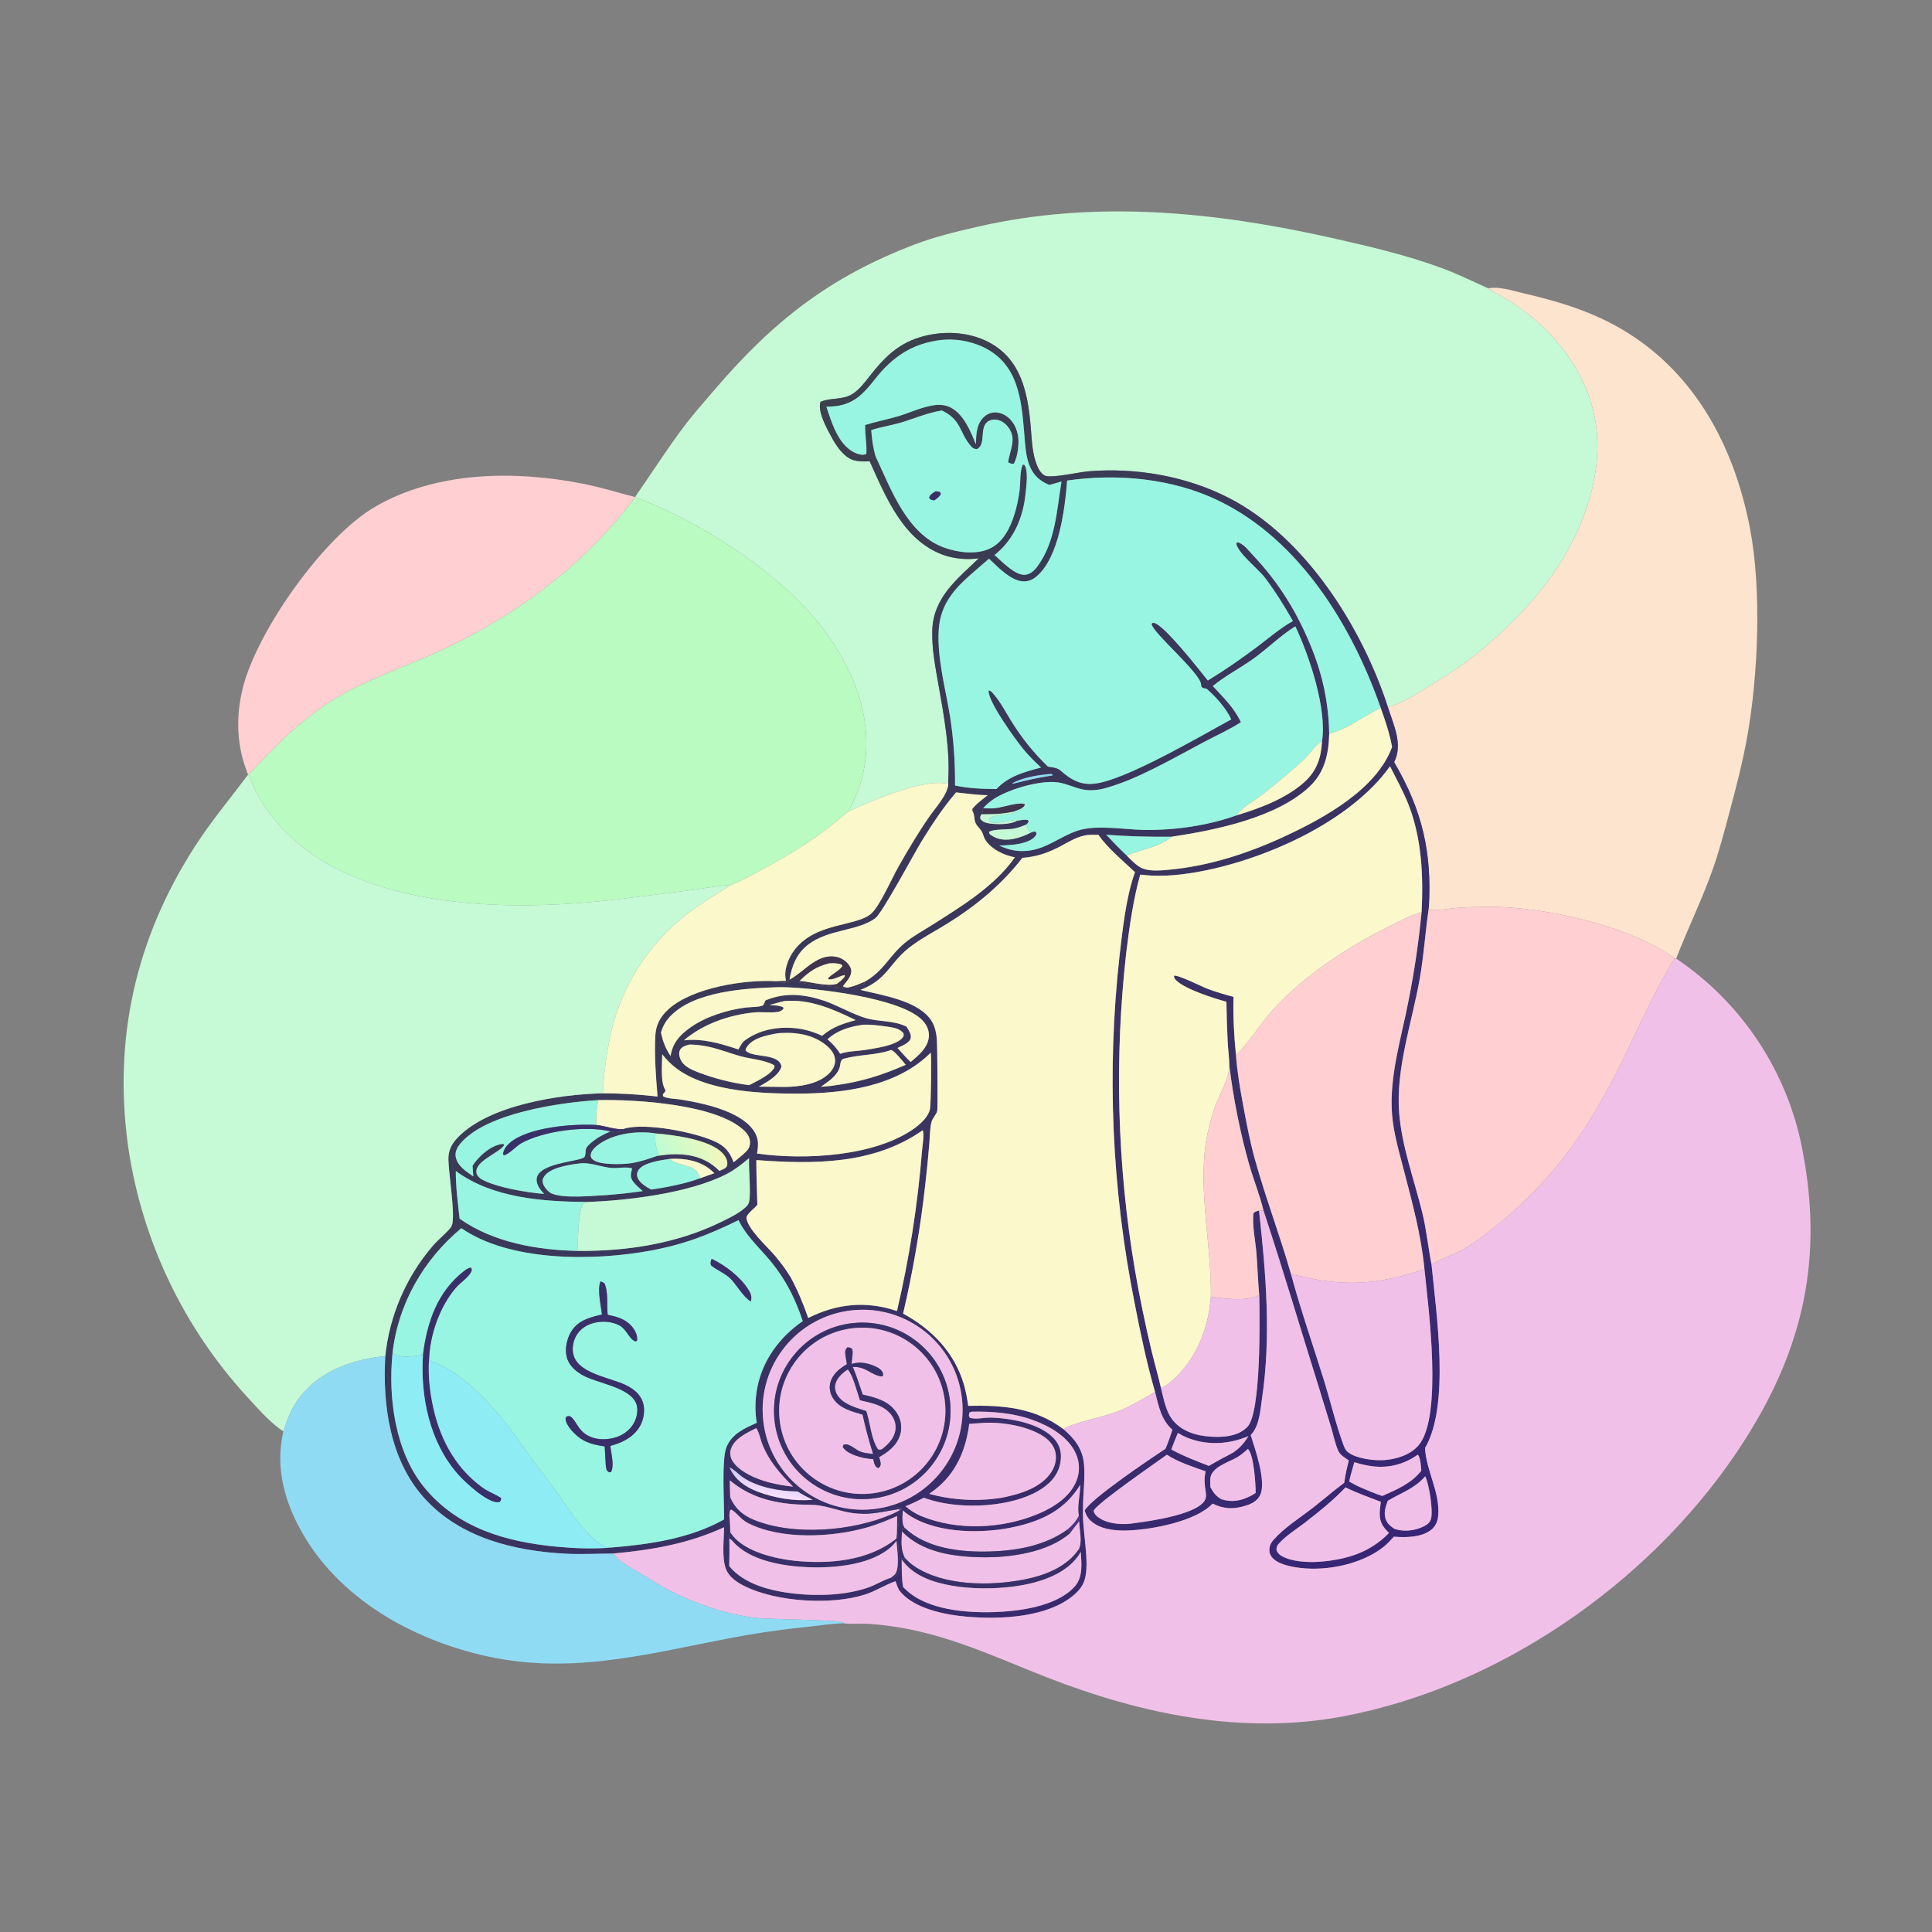 <svg width="1024" height="1024" viewBox="0 0 1024 1024" fill="none" xmlns="http://www.w3.org/2000/svg">
<rect x="0" y="0" width="1024" height="1024" fill="#808080" stroke="none"/>
<path d="M336.574 263.442C345.1 251.243 353.148 238.553 362.06 226.647C367.228 219.743 373.049 213.214 378.658 206.658C409.908 170.127 439.82 146.654 485.063 129.479C495.831 125.391 506.695 122.816 517.897 120.23C580.427 105.794 643.811 112.197 705.814 126.092C725.471 130.498 745.52 135.186 764.445 142.193C772.745 145.267 780.712 149.202 788.776 152.837C793.977 156.248 799.608 158.987 804.696 162.564C824.322 176.365 840.088 196.435 845.038 220.271C850.834 248.177 840.349 278.358 825.004 301.469C812.947 319.628 794.182 338.148 776.703 351.093C770.557 355.645 763.906 359.679 757.412 363.727C751.07 367.681 742.88 372.913 735.616 374.779C721.854 332.379 691.772 284.556 651.086 263.806C628.518 252.297 602.049 247.739 576.865 249.816C571.984 250.218 557.627 253.502 554.041 252.184C551.339 251.191 549.65 247.016 548.86 244.535C546.947 238.535 546.792 231.78 546.243 225.538C544.7 208.003 541.141 190.447 524.225 181.473C512.923 175.477 498.864 175.122 486.825 178.988C475.389 182.661 468.168 190.115 460.975 199.345C458.267 202.821 455.564 206.419 451.801 208.838C446.627 212.164 440.014 210.612 434.856 213.022C433.265 218.263 438.26 227.096 440.719 231.645C443.219 236.27 447.294 242.491 452.607 243.945C455.321 244.688 458.152 244.644 460.936 244.466C469.514 263.354 478.614 286.242 499.729 294.034C505.599 296.201 512.638 296.772 518.813 295.917C507.205 307.025 494.495 316.823 494.109 334.51C493.895 344.278 495.822 353.847 497.501 363.417C500.355 379.692 503.643 397.27 502.573 413.842C502.507 414.857 502.507 414.406 502.625 415.492C489.259 412.324 462.317 424.472 449.696 430.029C451.586 426.605 453.236 423.055 454.635 419.404C462.231 399.297 459.844 377.325 451.046 358.039C445.89 346.652 439.1 336.078 430.892 326.65C408.027 300.205 369.14 275.695 336.574 263.442Z" fill="#C6F9D6"/>
<path d="M788.777 152.836C794.729 151.715 801.133 153.949 806.941 155.302C828.593 160.346 848.145 166.376 866.753 179.047C901.3 202.573 919.845 239.942 927.535 280.107C933.75 312.567 931.899 357.645 926.107 390.243C923.649 404.077 920.038 417.885 916.406 431.454C913.908 440.786 911.408 450.297 908.252 459.427C902.543 475.945 894.709 491.756 888.402 508.068L887.58 507.941C863.929 490.627 818.421 480.562 789.532 480.639C783.721 480.655 777.803 480.809 772.009 481.229C767.582 481.55 762.203 482.801 757.846 482.204L757.303 481.174C759.06 451.806 753.841 429.391 738.919 403.944C743.778 394.479 738.547 384.145 735.617 374.778C742.881 372.912 751.071 367.68 757.413 363.726C763.907 359.678 770.558 355.644 776.704 351.092C794.183 338.147 812.948 319.627 825.005 301.468C840.35 278.357 850.835 248.176 845.039 220.27C840.089 196.434 824.323 176.364 804.697 162.563C799.609 158.986 793.978 156.247 788.777 152.836Z" fill="#FDE4CF"/>
<path d="M460.937 244.464C458.153 244.642 455.322 244.686 452.608 243.943C447.295 242.489 443.22 236.268 440.72 231.643C438.261 227.094 433.266 218.261 434.857 213.02C440.015 210.61 446.628 212.162 451.802 208.836C455.565 206.417 458.268 202.819 460.976 199.343C468.169 190.113 475.39 182.659 486.826 178.986C498.865 175.12 512.924 175.475 524.226 181.471C541.142 190.445 544.701 208.001 546.244 225.536C546.793 231.778 546.948 238.533 548.861 244.533C549.651 247.014 551.34 251.189 554.042 252.182C557.628 253.5 571.985 250.216 576.866 249.814C602.05 247.737 628.519 252.295 651.087 263.804C691.773 284.554 721.855 332.377 735.617 374.777C738.547 384.144 743.778 394.478 738.919 403.943C753.841 429.39 759.06 451.805 757.303 481.173C755.433 493.664 754.717 506.217 752.5 518.711C748.442 541.58 739.788 566.216 741.553 589.591C742.912 607.584 749.6 625.353 753.855 642.816C756.085 651.971 756.955 661.191 758.752 670.395C761.297 696.434 768.582 744.751 755.297 767.476C755.933 779.584 763.226 790.858 762.307 803.056C762.078 806.092 761.022 808.854 758.599 810.799C753.496 814.894 744.986 815.001 738.763 814.467C737.065 816.295 735.402 818.223 733.446 819.782C721.876 829 703.665 832.758 689.192 831.038C684.531 830.484 676.873 829.098 673.959 825.097C672.923 823.674 672.599 822.139 672.867 820.411C673.144 818.621 673.91 817.381 675.088 816.048C680.749 809.638 689.089 804.408 695.839 799.17C701.429 794.832 706.764 790.119 712.45 785.925C713.026 781.885 713.89 778.007 714.892 774.052C712.812 772.63 710.343 771.272 709.287 768.882C707.585 765.03 706.682 760.422 705.481 756.376C703.217 748.872 700.915 741.38 698.574 733.9C688.957 703.132 679.8 672.212 669.688 641.61C667.751 633.417 664.405 625.358 662.097 617.228C657.299 600.321 653.699 582.194 651.572 564.759C651.556 560.664 650.928 556.481 650.701 552.38C650.348 545.233 650.123 538.081 650.026 530.926C643.407 529.214 628.106 524.257 623.491 519.675C622.664 518.854 622.233 518.322 622.215 517.127C624.748 516.697 636.736 522.867 640.324 524.213C644.732 525.866 649.242 527.146 653.783 528.372C653.525 538.741 654.034 548.786 655.085 559.094C655.696 567.869 657.183 576.51 658.776 585.151C660.595 595.015 662.456 604.862 665.136 614.534C670.836 635.103 678.511 655.051 684.337 675.573C689.345 694.152 695.746 712.413 701.475 730.782C705.023 742.155 707.812 754.157 711.861 765.311C712.42 766.85 712.928 768.371 714.207 769.471C718.491 773.152 728.422 774.28 733.929 773.865C740.372 773.38 747.846 770.955 752.039 765.838C764.729 750.352 757.073 693.017 754.987 672.732C753.261 654.612 748.631 637.828 744.087 620.297C741.57 610.586 738.637 600.753 737.825 590.723C736.214 570.812 742.73 550.109 746.491 530.715C749.619 515.073 751.948 499.282 753.472 483.404C754.455 464.308 753.575 444.204 746.453 426.233C743.73 419.364 740.083 412.726 736.739 406.14C715.406 436.075 668.649 456.531 632.793 462.494C623.415 464.053 613.804 464.774 604.344 463.549C600.629 476.886 598.637 491.019 596.957 504.745C590.579 560.765 592.113 617.404 601.512 672.997C603.978 687.262 606.887 701.446 610.236 715.529C611.841 722.255 613.807 728.917 615.335 735.653C616.925 741.954 618.008 749.129 622.691 753.973C628.447 759.927 637.042 761.536 645.009 761.574C650.777 761.602 657.065 760.563 661.21 756.195C668.41 748.608 667.735 698.817 667.417 686.427C666.724 678.938 666.539 671.384 665.912 663.882C665.378 657.493 663.59 649.297 664.366 643C665.435 642.018 665.932 641.986 667.314 641.656C670.97 674.962 673.807 708.084 668.876 741.402C668.005 747.29 667.574 754.882 663.723 759.652C663.454 759.983 663.179 760.309 662.9 760.632C665.23 768.091 671.374 785.407 667.873 792.503C666.439 795.409 663.546 796.999 660.572 797.946C654.065 800.018 648.888 799.945 642.678 796.944C633.839 806.426 610.254 810.773 597.545 811.196C590.838 811.419 582.632 810.576 577.647 805.606C576.234 804.197 575.51 802.5 574.887 800.641C577.915 794.573 609.829 773.038 617.712 767.898C619.166 764.638 620.243 761.181 621.413 757.808C615.336 752.393 614.162 745.304 612.214 737.794C607.833 722.573 604.489 706.778 601.484 691.235C589.249 630.403 586.523 568.041 593.404 506.372C595.05 492.401 596.798 475.494 601.565 462.263C595.011 456.063 587.372 449.827 582.143 442.483C579.838 442.47 577.32 442.325 575.056 442.775C570.713 443.639 566.787 445.969 562.95 448.061C556.071 451.812 549.753 454.102 541.879 454.678C530.859 468.922 517.083 480.269 501.8 489.717C495.208 493.792 487.788 497.584 481.732 502.39C471.099 510.831 470.382 519.099 455.999 524.68C467.523 527.537 487.643 530.414 494.071 541.648C495.535 544.206 496.18 547.275 496.5 550.174C496.857 553.411 497.087 587.724 496.764 588.804C496.136 590.909 494.306 592.512 493.739 594.574C492.815 597.928 492.883 602.443 492.573 605.971C491.97 613.322 491.247 620.662 490.402 627.989C487.83 650.953 483.91 673.747 478.662 696.25C494.055 704.594 505.956 716.918 510.935 733.994C512.002 737.652 512.628 741.355 513.174 745.119C531.656 744.724 548.402 746.045 563.704 757.518C569.688 762.654 573.817 767.979 574.545 776.147C575.229 783.815 573.955 791.777 574.035 799.474C573.345 810.724 577.91 828.199 574.774 837.67C573.768 840.706 571.853 843.056 569.473 845.137C555.392 857.446 530.067 858.403 512.503 856.887C501.21 855.912 484.44 852.772 476.884 843.227C475.768 841.815 475.331 839.724 474.614 838.078C469.034 840.047 464.091 843.345 458.379 845.169C440.604 850.844 411.859 849.043 395.088 840.901C390.779 838.809 386.228 835.93 384.606 831.167C382.537 825.093 383.712 815.979 383.786 809.492C364.802 818.222 345.543 821.522 324.899 823.409C316.572 823.441 308.369 823.913 300.032 823.494C272.551 822.112 243.718 815.051 224.733 793.851C206.687 773.699 202.721 744.838 204.207 718.742C206.452 697.3 215.142 677.042 229.131 660.638C231.938 657.288 235.405 654.584 238.298 651.338C239.139 650.394 239.635 649.414 239.83 648.161C240.953 640.94 237.948 623.314 237.662 614.724C237.501 609.874 239.341 606.319 242.667 602.858C259.082 585.774 296.35 579.977 319.497 579.488C329.302 579.45 338.783 580.099 348.523 581.185C347.61 570.588 346.794 559.455 347.342 548.834C347.639 543.066 350.153 538.608 354.434 534.784C367.171 523.407 394.845 519.049 411.667 520.063C413.853 520.788 416.387 521.279 418.56 520.26C419.945 519.611 421.775 518.15 423.252 518.225C423.113 519.046 422.908 519.688 422.571 520.449C423.487 521.143 449.515 524.224 451.966 523.891C453.784 523.644 455.305 522.806 456.884 521.93C457.638 521.512 457.291 521.671 458.16 521.393L458 520.521C468.644 514.581 471.23 506.588 479.832 499.551C484.143 496.024 489.255 493.279 493.958 490.299C509.572 480.408 527.134 469.76 537.918 454.407C534.78 453.825 531.759 452.728 528.979 451.161C525.983 449.477 522.208 446.466 521.295 442.986C520.342 439.356 517.882 438.521 516.915 435.802C516.302 434.08 516.561 432.212 515.748 430.5C515.249 429.449 515.41 430.055 515.333 428.782C517.384 426.028 520.822 423.689 523.466 421.463C517.898 421.414 512.277 420.585 506.742 419.994C499.856 428.005 494.174 436.669 488.627 445.633C484.565 452.199 467.673 483.967 463.85 486.74C454.389 493.603 439.194 492.392 428.364 500.653C422.318 505.265 419.579 512.035 418.466 519.316C417.763 519.673 417.389 519.879 416.592 519.959C416.353 518.683 416.164 517.304 416.211 516.004C416.348 512.25 418.043 507.992 420.099 504.893C431.05 488.386 454.163 491.487 462.028 483.98C466.554 479.659 472.601 465.726 476.094 459.569C481.206 450.557 486.519 441.578 492.403 433.049C495.683 428.296 502.332 421.181 502.626 415.49C502.508 414.404 502.508 414.855 502.574 413.84C503.644 397.268 500.356 379.69 497.502 363.415C495.823 353.845 493.896 344.276 494.11 334.508C494.496 316.821 507.206 307.023 518.814 295.915C512.639 296.77 505.6 296.199 499.73 294.032C478.615 286.24 469.515 263.352 460.937 244.464ZM731.805 375.193C716.614 331.698 688.899 286.308 646.124 265.489C621.608 253.558 592.388 250.853 565.609 254.699C564.424 269.468 561.415 295.289 549.409 305.508C547.307 307.297 544.776 308.352 541.988 308.124C535.45 307.591 528.808 300.43 524.18 296.125C511.57 307.438 498.566 315.617 497.523 334.235C496.692 349.065 501.174 365.074 503.543 379.724C505.425 391.835 506.308 404.079 506.183 416.335C513.46 417.898 520.741 418.149 528.158 418.191C534.43 411.423 543.117 409.041 551.801 406.82C548.423 403.675 545.195 400.503 542.269 396.927C538.077 391.802 524.214 372.612 523.981 366.498C523.974 366.31 524.005 366.122 524.017 365.934C525.223 366.023 525.953 367.11 526.729 368.002C530.491 372.324 533.299 377.914 536.353 382.759C541.866 391.51 547.977 399.166 555.453 406.331C557.846 406.713 560.273 406.794 562.153 408.439C567.4 413.027 572.143 416.008 579.469 415.432C595.58 414.165 636.659 389.917 652.596 381.293C650.042 375.658 644.241 369.039 639.509 365.048C638.166 364.773 637.55 364.929 636.659 363.806C636.645 363.48 636.641 363.153 636.617 362.828C636.156 356.537 611.017 335.527 610.326 330.677C610.938 330.169 610.816 330.038 611.532 330.133C616.882 330.847 636.358 355.951 640.173 360.688C649.159 355.208 657.644 349.341 666.059 343.019C672.31 338.322 678.439 332.995 685.274 329.163C680.721 321.14 675.944 313.45 670.369 306.087C667.181 301.876 655.322 292.403 655.286 287.834C656.297 287.352 655.851 287.33 656.854 287.715C659.61 288.773 662.384 292.482 664.398 294.61C678.158 309.145 688.146 325.674 695.506 344.227C701.253 358.713 704.188 373.207 704.504 388.78C704.254 399.396 702.182 409.269 694.177 416.848C676.717 433.379 644.177 440.007 620.938 443.491C609.284 443.583 597.948 443.337 586.333 442.438C589.849 446.192 593.386 449.859 597.132 453.39C599.588 455.803 602.411 458.997 605.634 460.308C609.637 461.937 615.514 461.357 619.741 460.967C641.14 458.991 661.962 452.136 681.367 443.087C701.971 433.479 729.672 418.269 737.83 395.9C736.526 388.819 734.233 381.955 731.805 375.193ZM700.684 392.929C703.399 375.862 694.043 347.817 686.558 331.965C678.844 336.743 672.128 343.439 664.778 348.8C657.71 353.956 649.508 358.088 642.803 363.616C648.238 369.504 654.332 375.386 657.697 382.779C651.514 386.787 644.611 389.853 638.09 393.296C622.145 401.712 602.687 413.229 585.428 417.85C581.667 418.857 577.583 419.218 573.751 418.414C569.364 417.494 565.292 415.342 560.846 414.702C551.522 413.361 535.508 418.085 527.539 422.973C525.162 424.431 522.91 426.271 521.086 428.388C520.933 429.514 520.87 430.579 520.276 431.576C519.527 432.55 519.564 432.631 519.556 433.871C520.766 435.535 521.953 436.022 523.964 436.366C527.899 437.038 535.254 437.142 538.82 435.123C540.84 434.719 542.701 434.229 544.765 434.631L545.238 435.276C544.869 436.143 544.643 436.521 543.875 437.075C541.762 437.959 539.698 438.738 537.445 439.19C534.387 439.805 526.241 439.31 524.216 440.959C524.342 442.02 524.49 442.057 525.332 442.667C528.904 445.254 533.349 445.462 537.505 444.567C540.57 443.907 543.355 442.824 546.144 441.411C547.264 440.907 547.806 440.622 549.029 440.892L549.401 441.786C549.239 442.272 549.167 442.596 548.834 443.033C545.316 447.658 534.928 448.013 529.6 448.151C534.574 450.47 539.324 451.532 544.852 450.91C555.168 449.75 562.017 443.191 571.44 440.177C581.467 436.97 596.182 439.77 606.821 439.885C623.034 440.061 640.152 437.591 655.472 432.136C667.843 428.405 681.81 423.163 691.498 414.386C697.986 408.508 700.277 401.429 700.684 392.929ZM317.193 583.064C296.435 584.349 257.586 589.94 243.943 606.165C242.422 607.973 241.231 610.226 241.465 612.659C241.793 616.075 244.47 618.859 247.077 620.825C248.325 621.753 249.59 622.66 250.87 623.544C250.727 621.642 250.531 619.729 250.459 617.824C253.762 612.849 259.625 607.493 265.696 606.386C266.277 606.28 266.376 606.304 266.889 606.32L267.22 606.946C264.342 611.379 251.7 615.248 252.522 621.555C252.724 623.104 254.085 624.387 255.381 625.117C262.767 629.278 279.754 632.226 288.371 632.787C286.522 630.678 284.356 628.245 284.409 625.235C284.438 623.578 285.142 622.304 286.341 621.204C292.069 615.945 307.496 615.42 309.715 613.277C310.349 612.666 310.379 610.425 310.448 609.566C310.571 608.03 312.273 606.595 313.377 605.644C316.258 603.165 320.032 601.055 323.565 599.689C324.392 599.87 325.221 600.07 326.074 600.031C327.537 599.963 329.402 599.472 330.463 598.436C330.649 598.348 330.824 598.228 331.022 598.171C342.342 594.927 368.268 600.16 378.777 604.945C384.3 607.459 386.791 610.508 388.843 616.044C390.916 614.32 393.069 612.621 395.034 610.776C396.651 609.258 397.546 607.781 397.527 605.521C397.507 603.087 396.365 601.144 394.672 599.464C380.374 585.283 337.341 582.672 317.193 583.064ZM347.847 600.786C338.249 599.203 325.755 600.603 317.624 606.38C315.748 607.714 313.461 609.592 313.097 612.002C312.978 612.79 313.187 613.448 313.697 614.078C316.416 617.434 327.2 617.083 331.151 616.865C337.164 616.532 342.607 614.625 348.243 612.656C351.708 612.145 355.097 611.705 358.607 611.759C367.35 611.893 375.052 614.227 381.277 620.628C381.387 620.574 381.497 620.518 381.609 620.465C382.496 620.045 383.764 619.612 384.51 618.992C385.227 618.397 385.425 617.932 385.495 617.05C385.657 615.027 384.471 612.898 383.175 611.426C376.669 604.033 357.137 601.541 347.847 600.786ZM355.05 614.228C350.646 614.877 340.915 616.123 338.383 620.204C337.628 621.42 337.465 622.443 337.837 623.827C338.634 626.792 342.651 629.183 345.156 630.502C353.855 629.157 362.59 627.559 370.899 624.573L378.635 621.807C378.167 621.348 377.685 620.903 377.189 620.474C371.139 615.164 362.877 613.772 355.05 614.228ZM311.034 637.068C287.536 636.862 261.075 635.032 241.594 620.676C241.52 629.058 242.715 637.608 243.6 645.943C261.503 658.583 284.793 662.585 306.378 663.01C332.252 663.239 358.617 659.176 382.032 647.748C386.426 645.604 391.597 643.186 395.226 639.843C396.228 638.92 396.804 638.099 397.086 636.74C398.019 632.236 396.784 619.964 397.018 613.857C393.112 617.113 389.244 620.182 384.681 622.489C365.179 632.348 332.885 636.361 311.034 637.068ZM244.516 650.969C224.445 667.655 210.891 691.212 208.042 717.272C205.627 740.826 209.48 769.529 224.867 788.354C242.411 809.82 268.118 817.231 294.817 819.754C304.305 820.651 314.425 821.085 323.935 820.225C344.188 818.578 365.86 815.464 383.779 805.308C383.91 796.918 382.386 773.843 384.969 767.201C387.778 759.976 394.534 757.088 401.102 754.119C400.026 747.973 400.22 741.506 401.398 735.389C404.194 720.863 413.414 708.467 425.493 700.224C420.928 686.583 415.227 676.004 405.667 665.238C400.441 659.353 394.873 653.858 391.407 646.706C375.265 654.653 362.255 659.656 344.511 662.909C314.603 668.394 270.35 668.819 244.516 650.969ZM386.81 784.599C386.778 787.653 386.939 790.706 387.056 793.757C385.839 796.899 385.975 799.994 386.573 803.286C386.957 806.218 386.998 809.135 387.055 812.087C386.722 813.307 386.262 814.335 386.543 815.592C386.709 820.409 386.593 825.217 386.499 830.034C394.569 840.007 409.301 843.396 421.52 844.698C433.831 846.01 448.495 845.498 460.259 841.387C464.193 840.013 468.186 837.425 472.043 836.292C472.391 836.218 472.74 836.145 473.085 836.054C474.595 835.655 475.404 835.05 476.094 833.599C477.351 830.953 476.513 826.419 476.325 823.521C476.026 818.921 475.702 814.102 475.994 809.498C476.164 806.806 476.981 804.169 476.888 801.468C476.856 800.544 476.609 799.81 476.279 798.957L475.642 798.762C475.095 798.961 474.547 799.14 473.996 799.329C470.094 800.665 460.154 800.3 457.734 802.379C448.838 802.376 443.522 799.696 435.263 798.108C431.328 797.351 426.98 797.627 422.969 797.406C409.385 796.659 397.302 793.415 386.81 784.599ZM571.841 803.351C570.721 798.588 572.617 792.082 572.527 787.02C564.669 799.759 553.438 805.563 539.063 808.971C521.891 813.042 497.51 813.123 482.094 803.292C480.799 802.466 479.624 801.578 478.492 800.543C478.449 803.301 477.722 807.777 479.668 809.948L478.194 810.198C478.14 810.689 478.045 811.179 478.098 811.671C477.827 816.612 477.268 821.413 479.759 825.91C479.027 825.855 478.349 825.807 477.614 825.845L477.92 826.596C477.979 831.438 477.797 836.412 478.693 841.185C479.175 841.673 479.666 842.152 480.168 842.621C491.504 853.304 511.923 854.889 526.599 854.455C539.866 854.063 560.042 851.494 569.541 840.973C574.104 835.92 573.228 828.852 572.826 822.554L571.857 821.04C573.736 816.709 572.086 811.045 571.994 806.394C572.234 805.264 572.031 804.469 571.841 803.351ZM498.832 180.188C483.589 182.008 473.127 189.062 463.779 200.953C458.033 208.262 452.902 214.033 443.059 215.261C441.386 215.47 439.683 215.514 437.999 215.57C440.784 223.887 444.17 235.392 452.567 239.689C454.256 240.552 456.927 241.483 458.807 240.76C458.94 240.709 459.057 240.623 459.183 240.555C459.511 235.513 458.393 230.393 458.533 225.269C464.322 223.453 470.281 222.332 476.089 220.608C482.415 218.729 488.961 215.521 495.509 214.702C498.398 214.341 501.329 214.675 503.936 216.023C510.759 219.55 514.523 228.691 517.219 235.469C517.413 230.396 517.449 224.988 521.338 221.151C522.989 219.5 525.228 218.572 527.562 218.573C530.606 218.603 533.421 220.129 535.478 222.308C538.763 225.789 540.006 230.649 539.805 235.338C539.675 238.379 538.899 243.181 537.352 245.776C536.022 245.931 535.491 245.666 534.328 245.034C535.151 238.463 539.15 232.825 534.39 226.429C532.783 224.269 530.357 222.588 527.619 222.378C525.969 222.251 524.264 222.727 523.034 223.864C519.201 227.409 522.648 235.575 517.807 238.061C516.275 237.996 515.556 237.581 514.552 236.4C508.303 229.052 509.694 222.589 499.236 217.574C491.656 218.717 484.233 222.048 476.857 224.167C471.893 225.593 466.667 226.375 461.777 227.952C462.124 232.805 462.72 237.403 464.162 242.062C472.368 259.538 480.813 283.29 500.66 290.323C507.954 292.907 517.687 294.14 524.851 290.633C531.883 287.192 535.522 279.527 537.738 272.401C539.001 268.254 539.902 264.006 540.431 259.703C540.92 255.657 540.46 250.125 541.988 246.432L542.797 246.223C545.18 249.117 543.999 257.324 543.639 261.026C542.398 273.774 537.748 285.489 527.648 293.757L527.12 294.18C530.918 297.495 538.029 305.087 543.285 304.626C546.087 304.38 548.169 302.467 549.779 300.302C559.501 287.229 560.052 270.567 562.609 255.237L556.178 257.03C551.138 254.987 547.754 251.959 545.692 246.832C543.595 241.618 543.354 235.67 542.899 230.133C541.381 211.643 539.751 192.533 520.668 183.762C513.833 180.661 506.299 179.428 498.832 180.188ZM555.872 410.265C549.706 410.919 542.337 412.032 536.802 414.982L536.632 415.421L538.933 414.906C545.217 413.272 551.402 411.945 557.836 411.009C557.795 410.444 557.902 410.689 557.511 410.275L556.509 410.137L556.676 410.699L556.231 410.242L555.872 410.265ZM412.335 523.235C395.018 523.789 367.996 525.316 355.22 538.669C352.733 541.269 351.425 543.812 350.325 547.208C351.355 552.045 352.669 555.554 355.411 559.697C356.51 552.884 360.15 548.722 365.631 544.785C373.896 538.849 385.093 535.365 395.096 534.034C397.301 533.74 402.449 533.836 404.255 532.948C404.735 532.713 405.471 530.739 405.689 530.237C416.469 525.751 426.38 526.972 437.136 530.508C444.165 533.045 452.511 537.775 458.841 539.605C466.151 541.717 473.194 540.675 480.413 544.083C481.444 545.811 483.191 548.102 482.698 550.209C482.079 552.85 477.89 554.36 475.695 555.441C477.979 557.949 480.221 560.531 482.656 562.893C486.87 559.303 491.958 555.252 492.335 549.244C492.532 546.09 491.15 543.212 489.045 540.936C477.853 528.831 432.034 523.523 414.747 523.224C413.939 523.21 413.141 523.218 412.335 523.235ZM415.569 530.588C412.994 531.266 410.409 531.914 407.863 532.697C410.287 532.879 412.864 532.834 415.096 533.866L415.276 534.655C414.049 536.106 412.829 536.318 410.974 536.48C407.183 536.809 403.357 536.255 399.566 536.627C386.414 537.916 372.554 542.76 362.481 551.409C372.455 550.237 381.994 553.129 391.374 556.219C392.211 554.766 392.992 553.219 394.104 551.957C402.114 545.718 412.543 543.852 422.499 545.083C427.122 545.655 431.511 547.018 435.717 549.009C441.256 544.324 446.62 542.605 453.497 540.661C441.513 534.824 429.195 529.336 415.569 530.588ZM457.215 543.152C450.292 544.182 443.859 546.022 438.593 550.855C441.27 553.186 443.438 555.455 445.291 558.527C449.854 556.939 454.915 557.196 459.63 556.316C464.544 555.475 475.576 554.047 478.618 549.659C479.127 548.924 478.936 548.547 478.891 547.709C476.868 545.016 473.227 544.57 470.085 544.125C465.974 543.542 461.364 542.879 457.215 543.152ZM412.315 547.66C406.878 548.55 398.408 550.105 395.542 555.461C395.236 556.034 395.252 556.145 395.154 556.7C398.321 560.975 412.86 557.812 414.193 565.275C413.003 569.682 407.321 573.031 403.567 575.211C403.121 575.47 402.664 575.71 402.208 575.953L415.964 576.118C423.835 575.985 433.6 574.716 439.482 568.899C441.308 567.092 442.634 564.735 442.632 562.112C442.63 559.322 441.019 556.922 439.067 555.056C432.601 548.875 423.26 547.09 414.644 547.487C413.863 547.523 413.089 547.547 412.315 547.66ZM365.525 553.612C363.72 554.064 361.624 554.593 360.556 556.284C359.632 557.745 359.978 559.723 360.578 561.242C362.079 565.038 366.265 566.873 369.821 568.267C378.593 571.64 387.737 573.955 397.057 575.162C399.089 574.108 401.154 573.092 403.146 571.965C405.891 570.299 408.678 568.698 410.417 565.903L410.458 564.701C405.518 561.705 397.884 561.352 392.28 559.762C386.675 558.171 381.265 555.993 375.548 554.795C372.253 554.081 368.896 553.685 365.525 553.612ZM472.325 556.537L471.632 556.765C463.698 559.33 455.4 558.937 447.553 561.05C446.836 561.243 446.334 561.431 445.972 562.089C445.455 563.031 445.422 563.742 445.249 564.775C444.502 569.264 440.227 572.406 436.676 574.916C436.133 575.297 435.584 575.668 435.027 576.027C437.38 575.818 439.794 575.712 442.121 575.312C456.529 573.356 466.874 570.104 480.094 564.365C478.637 562.759 474.076 556.814 472.325 556.537ZM493.34 557.904C475.401 575.932 447.254 579.581 422.885 579.638C402.225 579.687 370.025 578.491 354.556 562.811C353.304 561.542 352.069 560.203 350.984 558.789C350.986 563.729 349.876 573.972 352.787 577.868C352.458 578.85 352.073 579.193 351.379 579.936L351.388 580.986C353.21 582.314 357.819 582.354 360.121 582.687C371.881 584.571 391.733 588.489 399.223 598.898C402.187 603.017 402.08 606.607 401.241 611.401C426.335 614.989 464.455 613.009 485.205 597.627C488.343 595.301 492.253 591.615 492.936 587.608C493.449 584.596 493.755 560.497 493.34 557.904ZM489.008 599.073C462.993 617.351 431.171 617.093 400.872 614.864C400.877 622.771 401.207 630.608 401.409 638.504C401.3 638.645 401.193 638.786 401.083 638.925C399.855 640.47 395.505 643.683 395.643 645.481C396.102 651.428 407.063 661.083 411.083 665.952C413.996 669.481 416.739 673.124 419.105 677.045C422.84 684.024 425.794 691.087 428.36 698.567C443.227 691.059 458.759 689.408 474.626 694.62L475.409 694.879C481.965 666.917 486.405 638.501 488.693 609.873C488.888 607.496 490.036 600.895 489.008 599.073ZM306.857 616.696C301.689 617.32 291.665 618.821 288.479 623.48C287.667 624.668 287.383 625.628 287.732 627.048C288.221 629.036 290.589 631.862 292.495 632.619C299.48 635.393 314.084 633.762 321.622 633.41C328.03 632.872 334.331 632.27 340.687 631.292C338.65 629.416 334.619 626.405 334.379 623.456C334.276 622.186 334.756 620.572 335.02 619.317C332.577 618.241 327.307 619.265 324.537 619.081C318.735 618.698 312.616 615.767 306.857 616.696ZM451.486 694.508C422.405 697.663 401.382 723.787 404.52 752.87C407.658 781.953 433.77 802.991 462.855 799.869C491.963 796.745 513.021 770.607 509.881 741.501C506.74 712.395 480.59 691.351 451.486 694.508ZM515.011 748.239L513.759 748.727C513.58 750.083 513.27 750.283 514.055 751.473C517.615 752.498 521.588 751.246 525.245 751.353C536.227 751.676 554.755 754.853 560.725 765.367C562.795 769.014 562.656 773.779 561.43 777.673C559.351 784.274 553.735 788.636 547.751 791.573C532.135 799.237 507.07 799.975 490.819 794.252C490.44 794.119 490.062 793.983 489.685 793.845C486.462 795.401 483.248 797.055 479.911 798.353C482.427 800.559 485.148 802.199 488.211 803.537C507.226 811.386 530.796 810.379 549.699 802.609C558.036 799.182 567.143 793.582 570.577 784.798C572.394 780.218 572.292 775.099 570.295 770.595C566.305 761.512 556.484 755.947 547.581 752.695C537.243 748.918 525.954 747.981 515.011 748.239ZM520.385 754.22L513.717 754.672C511.984 768.399 506.769 780.809 495.638 789.461C494.607 790.261 493.554 791.034 492.481 791.777C504.926 795.146 517.94 795.863 530.679 793.882C540.031 792.072 551.297 788.886 557.008 780.559C559.142 777.447 560.154 773.678 559.423 769.933C558.68 766.124 555.945 763.143 552.759 761.113C544.197 755.66 530.37 753.448 520.385 754.22ZM400.746 756.946C395.906 759.45 389.096 762.474 387.367 768.151C386.706 770.318 387.103 772.492 388.285 774.395C391.887 780.195 401.118 784 407.5 785.664C411.797 786.769 415.961 787.516 420.376 787.945C413.358 781.043 407.473 774.317 403.872 765.063C403.151 763.209 402.064 758.178 400.746 756.946ZM624.32 759.489C623.076 762.393 621.876 765.28 620.837 768.264C627.196 771.757 634.002 774.355 640.762 776.958C644.928 774.479 649.147 772.204 653.457 769.993C657.15 767.448 659.379 764.992 661.7 761.161C651.294 765.584 639.855 766.277 629.212 761.993C627.516 761.293 625.88 760.456 624.32 759.489ZM661.44 767.942C659.616 769.564 657.78 771.166 655.667 772.407C651.015 775.139 641.879 777.55 641.466 783.887C641.372 785.334 641.472 786.813 641.548 788.259C643.154 791.182 644.458 792.937 647.346 794.628C652.907 796.432 657.81 795.47 662.937 792.827C663.846 792.358 664.69 791.842 665.541 791.277C665.496 786.707 664.65 771.233 661.44 767.942ZM618.458 771.028C613.884 774.428 580.291 797.477 579.608 800.846C580.218 803.115 581.999 804.249 583.968 805.34C588.507 807.855 596.02 808.278 601.137 807.308C610.099 806.196 632.613 802.807 637.986 796.065C639.383 794.312 639.336 792.684 639.029 790.597C638.439 786.594 638.088 783.85 639.021 779.845C632.19 777.391 624.538 775.04 618.458 771.028ZM751.498 770.997C743.606 776.514 734.891 778.561 725.35 776.841C722.801 776.393 720.285 775.778 717.817 774.998C716.873 778.395 715.799 781.811 715.1 785.266C717.005 786.283 718.9 787.362 720.873 788.243C724.762 789.931 728.608 791.596 732.649 792.899C740.231 789.515 748.124 786.245 753.329 779.473C753.04 776.976 753.009 772.952 751.498 770.997ZM386.656 777.761C389.595 784.32 394.896 788.003 401.415 790.531C410.348 793.995 421.147 795.791 430.712 794.91C427.993 793.517 425.246 792.188 422.698 790.495C413.382 790.48 402.071 788.421 394.113 783.303C391.564 781.663 389.411 778.991 386.656 777.761ZM755.399 782.469C749.738 788.998 742.708 791.192 735.55 795.438C734.31 798.703 733.2 802.156 734.601 805.572C735.511 807.79 737.202 809.08 739.145 810.356C744.24 812.022 750.183 811.353 754.964 808.834C756.588 807.979 757.994 806.84 758.475 804.991C759.671 800.396 757.385 786.446 755.399 782.469ZM713.162 788.361C706.502 795.308 698.945 801.411 691.318 807.26C686.812 810.716 681.344 814.104 677.591 818.383C676.769 819.32 676.629 820.088 676.541 821.298C676.982 822.929 677.795 823.825 679.223 824.663C684.578 827.802 693.088 828.15 699.128 827.781C713.277 826.767 726.204 822.943 736.205 812.475C733.194 809.584 731.355 807.004 731.287 802.685C731.253 800.501 731.54 798.168 731.888 796.012C725.628 793.599 719.194 791.311 713.162 788.361Z" fill="url(#paint0_linear_2264_46071)"/>
<path d="M438 215.569C439.684 215.513 441.387 215.469 443.06 215.26C452.903 214.032 458.034 208.261 463.78 200.952C473.128 189.061 483.59 182.007 498.833 180.187C506.3 179.427 513.834 180.66 520.669 183.761C539.752 192.532 541.382 211.642 542.9 230.132C543.355 235.669 543.596 241.617 545.693 246.831C547.755 251.958 551.139 254.986 556.179 257.029L562.61 255.236C560.053 270.566 559.502 287.228 549.78 300.301C548.17 302.466 546.088 304.379 543.286 304.625C538.03 305.086 530.919 297.494 527.121 294.179L527.649 293.756C537.749 285.488 542.399 273.773 543.64 261.025C544 257.323 545.181 249.116 542.798 246.222L541.989 246.431C540.461 250.124 540.921 255.656 540.432 259.702C539.903 264.005 539.002 268.253 537.739 272.4C535.523 279.526 531.884 287.191 524.852 290.632C517.688 294.139 507.955 292.906 500.661 290.322C480.814 283.289 472.369 259.537 464.163 242.061C462.721 237.402 462.125 232.804 461.778 227.951C466.668 226.374 471.894 225.592 476.858 224.166C484.234 222.047 491.657 218.716 499.237 217.573C509.695 222.588 508.304 229.051 514.553 236.399C515.557 237.58 516.276 237.995 517.808 238.06C522.649 235.574 519.202 227.408 523.035 223.863C524.265 222.726 525.97 222.25 527.62 222.377C530.358 222.587 532.784 224.268 534.391 226.428C539.151 232.824 535.152 238.462 534.329 245.033C535.492 245.665 536.023 245.93 537.353 245.775C538.9 243.18 539.676 238.378 539.806 235.337C540.007 230.648 538.764 225.788 535.479 222.307C533.422 220.128 530.607 218.602 527.563 218.572C525.229 218.571 522.99 219.499 521.339 221.15C517.45 224.987 517.414 230.395 517.22 235.468C514.524 228.69 510.76 219.549 503.937 216.022C501.33 214.674 498.399 214.34 495.51 214.701C488.962 215.52 482.416 218.728 476.09 220.607C470.282 222.331 464.323 223.452 458.534 225.268C458.394 230.392 459.512 235.512 459.184 240.554C459.058 240.622 458.941 240.708 458.808 240.759C456.928 241.482 454.257 240.551 452.568 239.688C444.171 235.391 440.785 223.886 438 215.569ZM495.873 260.407C494.499 261.306 493.22 261.961 492.503 263.512L492.88 264.537C493.684 264.875 494.261 265.105 495.132 265.234C496.551 264.197 497.929 263.397 498.651 261.725L498.195 260.79C497.355 260.566 496.756 260.453 495.873 260.407Z" fill="#98F5E1"/>
<path d="M131.486 410.6C125.296 395.573 124.828 379.557 128.873 363.952C136.596 334.148 171.323 284.683 198.571 268.738C231.17 249.662 273.02 249.242 309.213 256.435C318.418 258.265 327.489 261.081 336.576 263.44C333.123 268.55 328.922 273.281 324.891 277.937C299.498 307.266 265.999 330.316 230.645 346.135C211.996 354.479 192.262 360.974 174.941 372.007C158.425 382.528 145.075 396.301 131.871 410.571L131.486 410.6Z" fill="#FFCFD2"/>
<path d="M731.805 375.192C722.876 379.456 714.319 386.533 704.504 388.779C704.188 373.206 701.253 358.712 695.506 344.226C688.146 325.673 678.158 309.144 664.398 294.609C662.384 292.481 659.61 288.772 656.854 287.714C655.851 287.329 656.297 287.351 655.286 287.833C655.322 292.402 667.181 301.875 670.369 306.086C675.944 313.449 680.721 321.139 685.274 329.162C678.439 332.994 672.31 338.321 666.059 343.018C657.644 349.34 649.159 355.207 640.173 360.687C636.358 355.95 616.882 330.846 611.532 330.132C610.816 330.037 610.938 330.168 610.326 330.676C611.017 335.526 636.156 356.536 636.617 362.827C636.641 363.152 636.645 363.479 636.659 363.805C637.55 364.928 638.166 364.772 639.509 365.047C644.241 369.038 650.042 375.657 652.596 381.292C636.659 389.916 595.58 414.164 579.469 415.431C572.143 416.007 567.4 413.026 562.153 408.438C560.273 406.793 557.846 406.712 555.453 406.33C547.977 399.165 541.866 391.509 536.353 382.758C533.299 377.913 530.491 372.323 526.729 368.001C525.953 367.109 525.223 366.022 524.017 365.933C524.005 366.121 523.974 366.309 523.981 366.497C524.214 372.611 538.077 391.801 542.269 396.926C545.195 400.502 548.423 403.674 551.801 406.819C543.117 409.04 534.43 411.422 528.158 418.19C520.741 418.148 513.46 417.897 506.183 416.334C506.308 404.078 505.425 391.834 503.543 379.723C501.174 365.073 496.692 349.064 497.523 334.234C498.566 315.616 511.57 307.437 524.18 296.124C528.808 300.429 535.45 307.59 541.988 308.123C544.776 308.351 547.307 307.296 549.409 305.507C561.415 295.288 564.424 269.467 565.609 254.698C592.388 250.852 621.608 253.557 646.124 265.488C688.899 286.307 716.614 331.697 731.805 375.192Z" fill="#98F5E1"/>
<path d="M495.133 265.233C494.262 265.104 493.685 264.874 492.881 264.536L492.504 263.511C493.221 261.96 494.5 261.305 495.874 260.406C496.757 260.452 497.356 260.565 498.196 260.789L498.652 261.724C497.93 263.396 496.552 264.196 495.133 265.233Z" fill="#39306A"/>
<path d="M336.576 263.441C369.142 275.694 408.029 300.204 430.894 326.649C439.102 336.077 445.892 346.651 451.048 358.038C459.846 377.324 462.233 399.296 454.637 419.403C453.238 423.054 451.588 426.604 449.698 430.028C433.952 443.716 421.269 451.619 402.954 461.368C398.086 463.959 392.728 467.226 387.482 468.959C380.57 469.456 373.537 470.806 366.65 471.718C352.967 473.527 339.272 475.245 325.565 476.873C278.871 482.249 221.437 482.098 178.702 460.622C158.677 450.559 139.107 432.349 131.871 410.572C145.075 396.302 158.425 382.529 174.941 372.008C192.262 360.975 211.996 354.48 230.645 346.136C265.999 330.317 299.498 307.267 324.891 277.938C328.922 273.282 333.123 268.551 336.576 263.441Z" fill="#B9FBC0"/>
<path d="M700.684 392.929C696.888 394.862 694.336 399.576 691.186 402.492C683.987 409.057 676.533 415.336 668.841 421.316C665.31 424.021 659.552 427.328 656.655 430.36C656.106 430.935 655.821 431.451 655.472 432.136C640.152 437.591 623.034 440.061 606.821 439.885C596.182 439.77 581.467 436.97 571.44 440.177C562.017 443.191 555.168 449.75 544.852 450.91C539.324 451.532 534.574 450.47 529.6 448.151C534.928 448.013 545.316 447.658 548.834 443.033C549.167 442.596 549.239 442.272 549.401 441.786L549.029 440.892C547.806 440.622 547.264 440.907 546.144 441.411C545.071 440.337 544.752 438.407 543.875 437.075C544.643 436.521 544.869 436.143 545.238 435.276L544.765 434.631C542.701 434.229 540.84 434.719 538.82 435.123L538.398 434.537C534.936 434.985 531.554 435.881 528.055 436.055C526.379 436.138 525.472 436.052 524.228 434.914L524.251 433.972C526.812 431.465 533.981 432.136 537.544 430.808L537.152 430.227C539.413 429.032 541.923 429.006 543.27 426.47C541.329 424.656 531.149 427.987 528.344 428.319C525.916 428.606 523.518 428.51 521.086 428.388C522.91 426.271 525.162 424.431 527.539 422.973C535.508 418.085 551.522 413.361 560.846 414.702C565.292 415.342 569.364 417.494 573.751 418.414C577.583 419.218 581.667 418.857 585.428 417.85C602.687 413.229 622.145 401.712 638.09 393.296C644.611 389.853 651.514 386.787 657.697 382.779C654.332 375.386 648.238 369.504 642.803 363.616C649.508 358.088 657.71 353.956 664.778 348.8C672.128 343.439 678.844 336.743 686.558 331.965C694.043 347.817 703.399 375.862 700.684 392.929Z" fill="#98F5E1"/>
<path d="M704.505 388.778C714.32 386.532 722.877 379.455 731.806 375.191C734.234 381.953 736.527 388.817 737.831 395.898C729.673 418.267 701.972 433.477 681.368 443.085C661.963 452.134 641.141 458.989 619.742 460.965C615.515 461.355 609.638 461.935 605.635 460.306C602.412 458.995 599.589 455.801 597.133 453.388C604.302 450.433 615.128 448.645 620.939 443.489C644.178 440.005 676.718 433.377 694.178 416.846C702.183 409.267 704.255 399.394 704.505 388.778Z" fill="#FBF8CC"/>
<path d="M655.473 432.137C655.822 431.452 656.107 430.936 656.656 430.361C659.553 427.329 665.311 424.022 668.842 421.317C676.534 415.337 683.988 409.058 691.187 402.493C694.337 399.577 696.889 394.863 700.685 392.93C700.278 401.43 697.987 408.509 691.499 414.387C681.811 423.164 667.844 428.406 655.473 432.137Z" fill="#FBF8CC"/>
<path d="M753.472 483.405C747.541 485.109 741.789 488.176 736.287 490.949C713.685 502.342 691.25 516.869 674.189 535.742C669.227 541.232 659.515 555.79 655.085 559.095C654.034 548.787 653.525 538.742 653.783 528.373C649.242 527.147 644.732 525.867 640.324 524.214C636.736 522.868 624.748 516.698 622.215 517.128C622.233 518.323 622.664 518.855 623.491 519.676C628.106 524.258 643.407 529.215 650.026 530.927C650.123 538.082 650.348 545.234 650.701 552.381C650.928 556.482 651.556 560.665 651.572 564.76C651.727 571.359 645.856 580.929 643.67 587.491C641.176 594.979 639.266 602.77 638.509 610.637C636.043 636.274 642.16 661.722 641.79 687.318C640.527 704.203 633.957 720.885 620.881 732.087C619.131 733.586 617.546 734.905 615.335 735.654C613.807 728.918 611.841 722.256 610.236 715.53C606.887 701.447 603.978 687.263 601.512 672.998C592.113 617.405 590.579 560.766 596.957 504.746C598.637 491.02 600.629 476.887 604.344 463.55C613.804 464.775 623.415 464.054 632.793 462.495C668.649 456.532 715.406 436.076 736.739 406.141C740.083 412.727 743.73 419.365 746.453 426.234C753.575 444.205 754.455 464.309 753.472 483.405Z" fill="#FBF8CC"/>
<path d="M538.934 414.906L536.633 415.421L536.803 414.982C542.338 412.032 549.707 410.919 555.873 410.265L556.232 410.242L556.677 410.699L556.51 410.137L557.512 410.275C557.903 410.689 557.796 410.444 557.837 411.009C551.403 411.945 545.218 413.272 538.934 414.906Z" fill="#90DBF4"/>
<path d="M131.486 410.599L131.871 410.57C139.107 432.347 158.677 450.557 178.702 460.62C221.437 482.096 278.871 482.247 325.565 476.871C339.272 475.243 352.967 473.525 366.65 471.716C373.537 470.804 380.57 469.454 387.482 468.957C379.892 473.88 371.879 478.593 364.694 484.08C343.315 500.31 328.584 523.775 323.259 550.083C321.247 559.617 320.018 569.756 319.498 579.487C296.351 579.976 259.083 585.773 242.668 602.857C239.342 606.318 237.502 609.873 237.663 614.723C237.949 623.313 240.954 640.939 239.831 648.16C239.636 649.413 239.14 650.393 238.299 651.337C235.406 654.583 231.939 657.287 229.132 660.637C215.143 677.041 206.453 697.299 204.208 718.741C187.367 720.461 170.618 726.148 159.624 739.605C154.92 745.364 152.391 751.572 150.241 758.622C149.477 758.183 148.78 757.705 148.075 757.177C141.573 752.308 136.155 745.947 130.661 740.005C97.17 703.369 75.362 657.58 68.025 608.488C59.824 551.008 71.809 497.606 103.238 448.74C111.902 435.27 121.914 423.357 131.486 410.599Z" fill="#C6F9D6"/>
<path d="M449.696 430.029C462.317 424.472 489.259 412.324 502.625 415.492C502.331 421.183 495.682 428.298 492.402 433.051C486.518 441.58 481.205 450.559 476.093 459.571C472.6 465.728 466.553 479.661 462.027 483.982C454.162 491.489 431.049 488.388 420.098 504.895C418.042 507.994 416.347 512.252 416.21 516.006C416.163 517.306 416.352 518.685 416.591 519.961L411.666 520.065C394.844 519.051 367.17 523.409 354.433 534.786C350.152 538.61 347.638 543.068 347.341 548.836C346.793 559.457 347.609 570.59 348.522 581.187C338.782 580.101 329.301 579.452 319.496 579.49C320.016 569.759 321.245 559.62 323.257 550.086C328.582 523.778 343.313 500.313 364.692 484.083C371.877 478.596 379.89 473.883 387.48 468.96C392.726 467.227 398.084 463.96 402.952 461.369C421.267 451.62 433.95 443.717 449.696 430.029Z" fill="#FBF8CC"/>
<path d="M418.465 519.314C419.578 512.033 422.317 505.263 428.363 500.651C439.193 492.39 454.388 493.601 463.849 486.738C467.672 483.965 484.564 452.197 488.626 445.631C494.173 436.667 499.855 428.003 506.741 419.992C512.276 420.583 517.897 421.412 523.465 421.461C520.821 423.687 517.383 426.026 515.332 428.78C515.409 430.053 515.248 429.447 515.747 430.498C516.56 432.21 516.301 434.078 516.914 435.8C517.881 438.519 520.341 439.354 521.294 442.984C522.207 446.464 525.982 449.475 528.978 451.159C531.758 452.726 534.779 453.823 537.917 454.405C527.133 469.758 509.571 480.406 493.957 490.297C489.254 493.277 484.142 496.022 479.831 499.549C471.229 506.586 468.643 514.579 457.999 520.519C455.609 521.507 453.17 522.613 450.651 523.227C449.105 523.604 448.018 523.587 446.613 522.748C447.822 521.256 449.116 519.709 450.099 518.06C450.941 516.648 451.449 514.792 450.846 513.195C449.887 510.65 447.035 508.291 444.467 507.522C433.978 504.379 426.763 514.687 418.936 519.063C418.78 519.149 418.622 519.23 418.465 519.314Z" fill="#FBF8CC"/>
<path d="M520.277 431.577C520.871 430.58 520.934 429.515 521.087 428.389C523.519 428.511 525.917 428.607 528.345 428.32C531.15 427.988 541.33 424.657 543.271 426.471C541.924 429.007 539.414 429.033 537.153 430.228C531.447 431.482 526.104 431.625 520.277 431.577Z" fill="#40344E"/>
<path d="M520.275 431.576C526.102 431.624 531.445 431.481 537.151 430.227L537.543 430.808C533.98 432.136 526.811 431.465 524.25 433.972L524.227 434.914C525.471 436.052 526.378 436.138 528.054 436.055C531.553 435.881 534.935 434.985 538.397 434.537L538.819 435.123C535.253 437.142 527.898 437.038 523.963 436.366C521.952 436.022 520.765 435.535 519.555 433.871C519.563 432.631 519.526 432.55 520.275 431.576Z" fill="#C6F9D6"/>
<path d="M546.143 441.41C543.354 442.823 540.569 443.906 537.504 444.566C533.348 445.461 528.903 445.253 525.331 442.666C524.489 442.056 524.341 442.019 524.215 440.958C526.24 439.309 534.386 439.804 537.444 439.189C539.697 438.737 541.761 437.958 543.874 437.074C544.751 438.406 545.07 440.336 546.143 441.41Z" fill="#C6F9D6"/>
<path d="M612.215 737.793C605.498 741.505 599.035 745.568 591.836 748.322C584.468 751.142 568.954 753.942 563.705 757.517C548.403 746.044 531.657 744.723 513.175 745.118C512.629 741.354 512.003 737.651 510.936 733.993C505.957 716.917 494.056 704.593 478.663 696.249C483.911 673.746 487.831 650.952 490.403 627.988C491.248 620.661 491.971 613.321 492.574 605.97C492.884 602.442 492.816 597.927 493.74 594.573C494.307 592.511 496.137 590.908 496.765 588.803C497.088 587.723 496.858 553.41 496.501 550.173C496.181 547.274 495.536 544.205 494.072 541.647C487.644 530.413 467.524 527.536 456 524.679C470.383 519.098 471.1 510.83 481.733 502.389C487.789 497.583 495.209 493.791 501.801 489.716C517.084 480.268 530.86 468.921 541.88 454.677C549.754 454.101 556.072 451.811 562.951 448.06C566.788 445.968 570.714 443.638 575.057 442.774C577.321 442.324 579.839 442.469 582.144 442.482C587.373 449.826 595.012 456.062 601.566 462.262C596.799 475.493 595.051 492.4 593.405 506.371C586.524 568.04 589.25 630.402 601.485 691.234C604.49 706.777 607.834 722.572 612.215 737.793Z" fill="#FBF8CC"/>
<path d="M586.332 442.438C597.947 443.336 609.283 443.583 620.937 443.491C615.126 448.647 604.3 450.435 597.131 453.39C593.385 449.859 589.848 446.191 586.332 442.438Z" fill="#98F5E1"/>
<path d="M758.754 670.394C756.957 661.19 756.087 651.97 753.857 642.815C749.602 625.352 742.914 607.583 741.555 589.59C739.79 566.215 748.444 541.579 752.502 518.71C754.719 506.216 755.435 493.663 757.305 481.172L757.848 482.202C762.205 482.799 767.584 481.548 772.011 481.227C777.805 480.807 783.723 480.653 789.534 480.637C818.423 480.56 863.931 490.625 887.582 507.939C876.96 525.4 868.626 544.331 859.658 562.684C842.86 597.062 823.695 625.104 793.739 649.152C787.623 654.061 780.72 659.436 773.793 663.104C769.855 665.189 761.784 668.04 758.754 670.394Z" fill="#FFCFD2"/>
<path d="M655.086 559.092C659.516 555.787 669.228 541.229 674.19 535.739C691.251 516.866 713.686 502.339 736.288 490.946C741.79 488.173 747.542 485.106 753.473 483.402C751.949 499.28 749.62 515.071 746.492 530.713C742.731 550.107 736.215 570.81 737.826 590.721C738.638 600.751 741.571 610.584 744.088 620.295C748.632 637.826 753.262 654.61 754.988 672.73C735.382 679.029 720.951 681.678 700.27 678.622C694.996 677.843 689.571 676.102 684.338 675.571C678.512 655.049 670.837 635.101 665.137 614.532C662.457 604.86 660.596 595.013 658.777 585.149C657.184 576.508 655.697 567.867 655.086 559.092Z" fill="#FFCFD2"/>
<path d="M418.467 519.316C418.624 519.232 418.782 519.151 418.938 519.065C426.765 514.689 433.98 504.381 444.469 507.524C447.037 508.293 449.889 510.652 450.848 513.197C451.451 514.794 450.943 516.65 450.101 518.062C449.118 519.711 447.824 521.258 446.615 522.75C448.02 523.589 449.107 523.606 450.653 523.229C453.172 522.615 455.611 521.509 458.001 520.521L458.161 521.393C457.292 521.671 457.639 521.512 456.885 521.93C455.306 522.806 453.785 523.644 451.967 523.891C449.516 524.224 423.488 521.143 422.572 520.449C422.909 519.688 423.114 519.046 423.253 518.225C421.776 518.15 419.946 519.611 418.561 520.26C416.388 521.279 413.854 520.788 411.668 520.063L416.593 519.959C417.39 519.879 417.764 519.673 418.467 519.316ZM439.585 510.59C432.718 512.182 428.776 515.123 423.797 519.877C429.288 520.372 438.425 523.036 443.497 521.466C445.212 520.252 446.529 519.262 447.755 517.542L447.728 516.798C445.052 517.177 441.602 519.626 439.111 519.022L438.903 518.476C441.142 516.003 444.553 514.786 446.453 512.093L446.089 511.256C443.962 510.486 441.832 510.418 439.585 510.59Z" fill="#40344E"/>
<path d="M887.579 507.941L888.401 508.068C923.604 531.757 947.787 568.622 955.492 610.349C967.065 671.118 954.072 720.504 919.432 771.293C872.609 839.944 794.081 894.213 712.026 909.682C658.69 919.737 605.267 908.63 555.421 889.25C533.953 880.904 513.727 871.42 491.295 865.712C481.247 863.098 470.981 861.412 460.626 860.674C456.177 860.395 451.29 860.916 446.972 860.383L447.147 859.991C444.499 858.416 407.383 858.399 399.898 857.454C385.033 855.576 368.711 850.079 355.327 843.217C349.897 840.433 344.548 836.967 339.283 833.847C334.585 831.063 328.202 827.715 324.898 823.41C345.542 821.523 364.801 818.223 383.785 809.493C383.711 815.98 382.536 825.094 384.605 831.168C386.227 835.931 390.778 838.81 395.087 840.902C411.858 849.044 440.603 850.845 458.378 845.17C464.09 843.346 469.033 840.048 474.613 838.079C475.33 839.725 475.767 841.816 476.883 843.228C484.439 852.773 501.209 855.913 512.502 856.888C530.066 858.404 555.391 857.447 569.472 845.138C571.852 843.057 573.767 840.707 574.773 837.671C577.909 828.2 573.344 810.725 574.034 799.475C573.954 791.778 575.228 783.816 574.544 776.148C573.816 767.98 569.687 762.655 563.703 757.519C568.952 753.944 584.466 751.144 591.834 748.324C599.033 745.57 605.496 741.507 612.213 737.795C614.161 745.305 615.335 752.394 621.412 757.809C620.242 761.182 619.165 764.639 617.711 767.899C609.828 773.039 577.914 794.574 574.886 800.642C575.509 802.501 576.233 804.198 577.646 805.607C582.631 810.577 590.837 811.42 597.544 811.197C610.253 810.774 633.838 806.427 642.677 796.945C648.887 799.946 654.064 800.019 660.571 797.947C663.545 797 666.438 795.41 667.872 792.504C671.373 785.408 665.229 768.092 662.899 760.633C663.178 760.31 663.453 759.984 663.722 759.653C667.573 754.883 668.004 747.291 668.875 741.403C673.806 708.085 670.969 674.963 667.313 641.657L669.687 641.611C679.799 672.213 688.956 703.133 698.573 733.901C700.914 741.381 703.216 748.873 705.48 756.377C706.681 760.423 707.584 765.031 709.286 768.883C710.342 771.273 712.811 772.631 714.891 774.053C713.889 778.008 713.025 781.886 712.449 785.926C706.763 790.12 701.428 794.833 695.838 799.171C689.088 804.409 680.748 809.639 675.087 816.049C673.909 817.382 673.143 818.622 672.866 820.412C672.598 822.14 672.922 823.675 673.958 825.098C676.872 829.099 684.53 830.485 689.191 831.039C703.664 832.759 721.875 829.001 733.445 819.783C735.401 818.224 737.064 816.296 738.762 814.468C744.985 815.002 753.495 814.895 758.598 810.8C761.021 808.855 762.077 806.093 762.306 803.057C763.225 790.859 755.932 779.585 755.296 767.477C768.581 744.752 761.296 696.435 758.751 670.396C761.781 668.042 769.852 665.191 773.79 663.106C780.717 659.438 787.62 654.063 793.736 649.154C823.692 625.106 842.857 597.064 859.655 562.686C868.623 544.333 876.957 525.402 887.579 507.941Z" fill="#F1C0E8"/>
<path d="M423.797 519.877C428.776 515.123 432.718 512.182 439.585 510.59C441.832 510.418 443.962 510.486 446.089 511.256L446.453 512.093C444.553 514.786 441.142 516.003 438.903 518.476L439.111 519.022C441.602 519.626 445.052 517.177 447.728 516.798L447.755 517.542C446.529 519.262 445.212 520.252 443.497 521.466C438.425 523.036 429.288 520.372 423.797 519.877Z" fill="#FBF8CC"/>
<path d="M350.324 547.21C351.424 543.814 352.732 541.271 355.219 538.671C367.995 525.318 395.017 523.791 412.334 523.237C413.14 523.22 413.938 523.212 414.746 523.226C432.033 523.525 477.852 528.833 489.044 540.938C491.149 543.214 492.531 546.092 492.334 549.246C491.957 555.254 486.869 559.305 482.655 562.895C480.22 560.533 477.978 557.951 475.694 555.443C477.889 554.362 482.078 552.852 482.697 550.211C483.19 548.104 481.443 545.813 480.412 544.085C473.193 540.677 466.15 541.719 458.84 539.607C452.51 537.777 444.164 533.047 437.135 530.51C426.379 526.974 416.468 525.753 405.688 530.239C405.47 530.741 404.734 532.715 404.254 532.95C402.448 533.838 397.3 533.742 395.095 534.036C385.092 535.367 373.895 538.851 365.63 544.787C360.149 548.724 356.509 552.886 355.41 559.699C352.668 555.556 351.354 552.047 350.324 547.21Z" fill="#FBF8CC"/>
<path d="M407.862 532.695C410.408 531.912 412.993 531.264 415.568 530.586C429.194 529.334 441.512 534.822 453.496 540.659C446.619 542.603 441.255 544.322 435.716 549.007C431.51 547.016 427.121 545.653 422.498 545.081C412.542 543.85 402.113 545.716 394.103 551.955C392.991 553.217 392.21 554.764 391.373 556.217C381.993 553.127 372.454 550.235 362.48 551.407C372.553 542.758 386.413 537.914 399.565 536.625C403.356 536.253 407.182 536.807 410.973 536.478C412.828 536.316 414.048 536.104 415.275 534.653L415.095 533.864C412.863 532.832 410.286 532.877 407.862 532.695Z" fill="#FBF8CC"/>
<path d="M438.594 550.856C443.86 546.023 450.293 544.183 457.216 543.153C461.365 542.88 465.975 543.543 470.086 544.126C473.228 544.571 476.869 545.017 478.892 547.71C478.937 548.548 479.128 548.925 478.619 549.66C475.577 554.048 464.545 555.476 459.631 556.317C454.916 557.197 449.855 556.94 445.292 558.528C443.439 555.456 441.271 553.187 438.594 550.856Z" fill="#FBF8CC"/>
<path d="M402.206 575.952C402.662 575.709 403.119 575.469 403.565 575.21C407.319 573.03 413.001 569.681 414.191 565.274C412.858 557.811 398.319 560.974 395.152 556.699C395.25 556.144 395.234 556.033 395.54 555.46C398.406 550.104 406.876 548.549 412.313 547.659C413.087 547.546 413.861 547.522 414.642 547.486C423.258 547.089 432.599 548.874 439.065 555.055C441.017 556.921 442.628 559.321 442.63 562.111C442.632 564.734 441.306 567.091 439.48 568.898C433.598 574.715 423.833 575.984 415.962 576.117L402.206 575.952Z" fill="#FBF8CC"/>
<path d="M397.058 575.163C387.738 573.956 378.594 571.641 369.822 568.268C366.266 566.874 362.08 565.039 360.579 561.243C359.979 559.724 359.633 557.746 360.557 556.285C361.625 554.594 363.721 554.065 365.526 553.613C368.897 553.686 372.254 554.082 375.549 554.796C381.266 555.994 386.676 558.172 392.281 559.763C397.885 561.353 405.519 561.706 410.459 564.702L410.418 565.904C408.679 568.699 405.892 570.3 403.147 571.966C401.155 573.093 399.09 574.109 397.058 575.163Z" fill="#FBF8CC"/>
<path d="M435.027 576.025C435.584 575.666 436.133 575.295 436.676 574.914C440.227 572.404 444.502 569.262 445.249 564.773C445.422 563.74 445.455 563.029 445.972 562.087C446.334 561.429 446.836 561.241 447.553 561.048C455.4 558.935 463.698 559.328 471.632 556.763L472.325 556.535C474.076 556.812 478.637 562.757 480.094 564.363C466.874 570.102 456.529 573.354 442.121 575.31C439.794 575.71 437.38 575.816 435.027 576.025Z" fill="#FBF8CC"/>
<path d="M350.984 558.787C352.069 560.201 353.303 561.54 354.555 562.809C370.024 578.489 402.225 579.685 422.885 579.636C447.254 579.579 475.4 575.93 493.339 557.902C493.754 560.495 493.449 584.594 492.936 587.606C492.253 591.613 488.342 595.299 485.204 597.625C464.454 613.007 426.334 614.987 401.24 611.399C402.079 606.605 402.186 603.015 399.222 598.896C391.732 588.487 371.881 584.569 360.121 582.685C357.819 582.352 353.209 582.312 351.387 580.984L351.378 579.934C352.072 579.191 352.457 578.848 352.786 577.866C349.875 573.97 350.986 563.727 350.984 558.787Z" fill="#FBF8CC"/>
<path d="M651.573 564.758C653.7 582.193 657.299 600.32 662.097 617.227C664.405 625.357 667.751 633.416 669.688 641.609L667.315 641.655C665.933 641.985 665.436 642.017 664.367 642.999C663.591 649.296 665.378 657.492 665.912 663.881C666.539 671.383 666.724 678.937 667.417 686.426C660.609 689.974 649.185 688.338 641.79 687.316C642.16 661.72 636.043 636.272 638.509 610.635C639.266 602.768 641.176 594.977 643.67 587.489C645.856 580.927 651.728 571.357 651.573 564.758Z" fill="#FFCFD2"/>
<path d="M250.872 623.542C249.592 622.658 248.327 621.751 247.079 620.823C244.472 618.857 241.795 616.073 241.467 612.657C241.233 610.224 242.424 607.971 243.945 606.163C257.588 589.938 296.437 584.347 317.195 583.062C316.028 587.46 315.951 591.754 316.003 596.274C303.829 595.498 279.725 597.412 270.139 605.809C268.305 607.415 266.978 609.194 266.63 611.633L267.055 612.299C269.518 612.039 273.667 607.395 276.234 605.964C287.998 599.405 310.56 596.418 323.567 599.688C320.034 601.054 316.26 603.163 313.379 605.642C312.275 606.593 310.573 608.028 310.45 609.564C310.381 610.423 310.351 612.664 309.717 613.275C307.498 615.418 292.071 615.943 286.343 621.202C285.144 622.302 284.44 623.576 284.411 625.233C284.358 628.243 286.524 630.676 288.373 632.785C279.756 632.224 262.769 629.276 255.383 625.115C254.087 624.385 252.726 623.102 252.524 621.553C251.702 615.246 264.344 611.377 267.222 606.944L266.891 606.318C266.378 606.302 266.279 606.278 265.698 606.384C259.627 607.491 253.764 612.847 250.461 617.822C250.533 619.727 250.729 621.64 250.872 623.542Z" fill="#98F5E1"/>
<path d="M317.192 583.064C337.34 582.672 380.373 585.283 394.671 599.464C396.364 601.144 397.506 603.087 397.526 605.521C397.545 607.781 396.65 609.258 395.033 610.776C393.068 612.621 390.915 614.32 388.842 616.044C386.79 610.508 384.299 607.459 378.776 604.945C368.267 600.16 342.341 594.927 331.021 598.171C330.823 598.228 330.648 598.348 330.462 598.436C326.057 598.865 320.589 596.635 316 596.276C315.948 591.756 316.025 587.462 317.192 583.064Z" fill="#FBF8CC"/>
<path d="M323.566 599.688C310.559 596.418 287.997 599.405 276.233 605.964C273.666 607.395 269.517 612.04 267.054 612.3L266.629 611.634C266.977 609.195 268.304 607.416 270.138 605.81C279.724 597.413 303.828 595.499 316.002 596.275C320.591 596.634 326.059 598.864 330.464 598.435C329.403 599.471 327.538 599.962 326.075 600.03C325.222 600.069 324.393 599.869 323.566 599.688Z" fill="#39306A"/>
<path d="M400.873 614.865C431.172 617.094 462.994 617.352 489.009 599.074C490.037 600.896 488.889 607.497 488.694 609.874C486.406 638.502 481.966 666.918 475.41 694.88L474.627 694.621C458.76 689.409 443.228 691.06 428.361 698.568C425.795 691.088 422.841 684.025 419.106 677.046C416.74 673.125 413.997 669.482 411.084 665.953C407.064 661.084 396.103 651.429 395.644 645.482C395.506 643.684 399.856 640.471 401.084 638.926C401.194 638.787 401.301 638.646 401.41 638.505C401.208 630.609 400.878 622.772 400.873 614.865Z" fill="#FBF8CC"/>
<path d="M347.845 600.786L346.928 601.287L347.397 601.622C347.381 601.771 347.362 601.92 347.348 602.069C347.037 605.363 347.796 608.67 349.067 611.698L348.241 612.656C342.605 614.625 337.162 616.532 331.149 616.865C327.198 617.083 316.414 617.434 313.695 614.078C313.185 613.448 312.976 612.79 313.095 612.002C313.459 609.592 315.746 607.714 317.622 606.38C325.753 600.603 338.247 599.203 347.845 600.786Z" fill="#98F5E1"/>
<path d="M348.243 612.655L349.069 611.697C347.798 608.669 347.039 605.362 347.35 602.068C347.364 601.919 347.383 601.77 347.399 601.621L346.93 601.286L347.847 600.785C357.137 601.54 376.669 604.032 383.175 611.425C384.471 612.897 385.657 615.026 385.495 617.049C385.425 617.931 385.227 618.396 384.51 618.991C383.764 619.611 382.496 620.044 381.609 620.464C381.497 620.517 381.387 620.573 381.277 620.627C375.052 614.226 367.35 611.892 358.607 611.758C355.097 611.704 351.708 612.144 348.243 612.655Z" fill="url(#paint1_linear_2264_46071)"/>
<path d="M345.155 630.501C342.65 629.182 338.633 626.791 337.836 623.826C337.464 622.442 337.627 621.419 338.382 620.203C340.914 616.122 350.645 614.876 355.049 614.227C359.139 618.611 369.752 616.305 370.898 624.572C362.589 627.558 353.854 629.156 345.155 630.501Z" fill="#98F5E1"/>
<path d="M355.051 614.229C362.878 613.773 371.14 615.165 377.19 620.475C377.686 620.904 378.168 621.349 378.636 621.808L370.9 624.574C369.754 616.307 359.141 618.613 355.051 614.229Z" fill="#FBF8CC"/>
<path d="M311.035 637.066C332.886 636.359 365.18 632.346 384.682 622.487C389.245 620.18 393.113 617.111 397.019 613.855C396.785 619.962 398.02 632.234 397.087 636.738C396.805 638.097 396.229 638.918 395.227 639.841C391.598 643.184 386.427 645.602 382.033 647.746C358.618 659.174 332.253 663.237 306.379 663.008C306.104 657.72 306.541 642.985 308.581 638.728C309.155 637.53 309.864 637.516 311.035 637.066Z" fill="#C6F9D6"/>
<path d="M321.623 633.411C314.085 633.763 299.481 635.394 292.496 632.62C290.59 631.863 288.222 629.037 287.733 627.049C287.384 625.629 287.668 624.669 288.48 623.481C291.666 618.822 301.69 617.321 306.858 616.697C312.617 615.768 318.736 618.699 324.538 619.082C327.308 619.266 332.578 618.242 335.021 619.318C334.757 620.573 334.277 622.187 334.38 623.457C334.62 626.406 338.651 629.417 340.688 631.293C334.332 632.271 328.031 632.873 321.623 633.411Z" fill="#98F5E1"/>
<path d="M241.593 620.676C261.074 635.032 287.535 636.862 311.033 637.068C309.862 637.518 309.153 637.532 308.579 638.73C306.539 642.987 306.102 657.722 306.377 663.01C284.792 662.585 261.502 658.583 243.599 645.943C242.714 637.608 241.519 629.058 241.593 620.676Z" fill="#98F5E1"/>
<path d="M208.043 717.273C210.892 691.213 224.446 667.656 244.517 650.97C270.351 668.82 314.604 668.395 344.512 662.91C362.256 659.657 375.266 654.654 391.408 646.707C394.874 653.859 400.442 659.354 405.668 665.239C415.228 676.005 420.929 686.584 425.494 700.225C413.415 708.468 404.195 720.864 401.399 735.39C400.221 741.507 400.027 747.974 401.103 754.12C394.535 757.089 387.779 759.977 384.97 767.202C382.387 773.844 383.911 796.919 383.78 805.309C365.861 815.465 344.189 818.579 323.936 820.226C319.943 820.223 316.481 817.308 313.676 814.659C306.722 808.091 301.422 799.706 295.861 791.965C291.085 785.317 286.016 778.886 281.207 772.258C276.192 765.347 271.374 758.094 265.903 751.539C256.178 739.888 242.275 725.515 227.372 721.1C227.761 707.846 232.771 693.08 241.337 682.868C243.626 680.14 247.82 677.403 249.535 674.461C250.17 673.371 250.099 673.015 249.769 671.921C248.236 671.96 247.226 672.705 246.019 673.64C231.813 684.635 226.361 700.86 224.189 718.065C219.357 718.846 212.256 720.086 208.043 717.273ZM377.187 667.21C376.733 668.693 376.373 669.188 376.868 670.69C380.118 673.319 384.496 674.921 387.359 677.878C390.45 681.071 394.439 688.04 397.97 689.776C398.595 687.043 398.031 685.709 396.52 683.326C392.299 676.665 384.255 670.547 377.187 667.21ZM318.285 679.19C316.457 683.593 318.558 691.969 319.048 696.727C312.813 698.181 306.611 699.716 302.921 705.494C300.486 709.306 299.277 714.802 300.385 719.24C301.488 723.656 304.879 726.575 308.668 728.782C316.315 733.237 334.463 735.236 337.367 744.382C338.368 747.532 337.514 751.5 335.932 754.322C333.761 758.193 329.84 760.967 325.581 762.069C320.829 763.299 315.491 763.201 311.185 760.658C306.222 757.728 305.381 753.076 302.635 750.981C301.77 750.321 301.412 750.581 300.455 750.694C300.002 751.282 299.698 751.391 299.782 752.195C300.176 755.953 304.813 760.455 307.766 762.475C311.669 765.146 315.936 765.921 320.496 766.634L321.115 777.109C321.474 779.003 321.259 779.246 322.906 780.398C323.798 780.13 323.807 780.359 324.123 779.611C325.502 776.352 323.922 769.908 323.472 766.374C329.761 764.666 335.661 761.882 339.119 756.023C341.228 752.45 342.034 747.362 340.789 743.366C339.402 738.914 335.734 736.101 331.699 734.131C323.782 730.267 307.507 728.193 304.207 718.942C303.001 715.563 303.545 711.473 305.217 708.346C307.163 704.705 310.44 702.388 314.362 701.27C318.924 699.968 324.342 700.296 328.534 702.622C332.249 704.684 333.677 710.331 337.114 710.999C337.845 710.206 337.72 710.622 337.71 709.57C337.679 706.464 335.644 703.483 333.38 701.516C330.068 698.639 326.262 697.757 322.102 696.879C321.501 691.824 322.54 684.649 320.339 680.158C319.573 679.642 319.203 679.443 318.285 679.19Z" fill="#98F5E1"/>
<path d="M397.969 689.777C394.438 688.041 390.449 681.072 387.358 677.879C384.495 674.922 380.117 673.32 376.867 670.691C376.372 669.189 376.732 668.694 377.186 667.211C384.254 670.548 392.298 676.666 396.519 683.327C398.03 685.71 398.594 687.044 397.969 689.777Z" fill="#39306A"/>
<path d="M224.188 718.066C226.36 700.861 231.812 684.636 246.018 673.641C247.225 672.706 248.235 671.961 249.768 671.922C250.098 673.016 250.169 673.372 249.534 674.462C247.819 677.404 243.625 680.141 241.336 682.869C232.77 693.081 227.76 707.847 227.371 721.101C226.898 728.462 227.678 736.02 229.052 743.249C232.471 761.234 240.726 777.592 255.823 788.47C258.961 790.732 262.524 791.851 265.649 793.971C265.648 795.107 265.604 795.144 264.913 796.052C264.338 796.215 264.308 796.259 263.618 796.255C257.831 796.225 246.359 785.55 242.626 781.305C227.669 764.297 222.734 740.124 224.188 718.066Z" fill="#39306A"/>
<path d="M684.336 675.571C689.569 676.102 694.994 677.843 700.268 678.622C720.949 681.678 735.38 679.029 754.986 672.73C757.072 693.015 764.728 750.35 752.038 765.836C747.845 770.953 740.371 773.378 733.928 773.863C728.421 774.278 718.49 773.15 714.206 769.469C712.927 768.369 712.419 766.848 711.86 765.309C707.811 754.155 705.022 742.153 701.474 730.78C695.745 712.411 689.344 694.15 684.336 675.571Z" fill="#F1C0E8"/>
<path d="M319.046 696.724C318.556 691.966 316.455 683.59 318.283 679.188C319.201 679.44 319.571 679.639 320.337 680.155C322.538 684.646 321.499 691.821 322.1 696.876C326.26 697.754 330.066 698.636 333.378 701.513C335.642 703.48 337.677 706.461 337.708 709.567C337.718 710.619 337.843 710.203 337.112 710.996C333.675 710.328 332.247 704.681 328.532 702.619C324.34 700.293 318.922 699.965 314.36 701.267C310.438 702.385 307.161 704.702 305.215 708.343C303.543 711.47 302.999 715.56 304.205 718.939C307.505 728.19 323.78 730.264 331.697 734.128C335.732 736.098 339.4 738.911 340.787 743.363C342.032 747.359 341.226 752.447 339.117 756.02C335.659 761.879 329.759 764.663 323.47 766.371C323.92 769.905 325.5 776.349 324.121 779.608C323.805 780.356 323.796 780.127 322.904 780.395C321.257 779.243 321.472 779 321.113 777.106L320.494 766.631C315.934 765.918 311.667 765.143 307.764 762.472C304.811 760.452 300.174 755.95 299.78 752.192C299.696 751.388 300 751.279 300.453 750.691C301.41 750.578 301.768 750.318 302.633 750.978C305.379 753.073 306.22 757.725 311.183 760.655C315.489 763.198 320.827 763.296 325.579 762.066C329.838 760.964 333.759 758.19 335.93 754.319C337.512 751.497 338.366 747.529 337.365 744.379C334.461 735.233 316.313 733.234 308.666 728.779C304.877 726.572 301.486 723.653 300.383 719.237C299.275 714.799 300.484 709.303 302.919 705.491C306.609 699.713 312.811 698.178 319.046 696.724Z" fill="#39306A"/>
<path d="M641.791 687.316C649.186 688.338 660.61 689.974 667.418 686.426C667.736 698.816 668.411 748.607 661.211 756.194C657.066 760.562 650.778 761.601 645.01 761.573C637.043 761.535 628.448 759.926 622.692 753.972C618.009 749.128 616.926 741.953 615.336 735.652C617.547 734.903 619.132 733.584 620.882 732.085C633.958 720.883 640.528 704.201 641.791 687.316Z" fill="#F1C0E8"/>
<path d="M462.856 799.87C433.771 802.992 407.659 781.954 404.521 752.871C401.383 723.788 422.406 697.664 451.487 694.509C480.591 691.352 506.741 712.396 509.882 741.502C513.022 770.608 491.964 796.746 462.856 799.87ZM452.245 701.246C426.548 703.883 407.85 726.848 410.477 752.547C413.104 778.245 436.062 796.952 461.762 794.335C487.476 791.717 506.196 768.744 503.567 743.031C500.939 717.317 477.958 698.607 452.245 701.246Z" fill="#F1C0E8"/>
<path d="M461.762 794.333C436.062 796.95 413.104 778.243 410.477 752.545C407.85 726.846 426.548 703.881 452.245 701.244C477.958 698.605 500.939 717.315 503.567 743.029C506.196 768.742 487.476 791.715 461.762 794.333ZM451.222 704.09C427.019 707.31 410.05 729.597 413.386 753.784C416.721 777.971 439.09 794.833 463.26 791.381C487.267 787.953 503.99 765.769 500.677 741.746C497.364 717.723 475.261 700.893 451.222 704.09Z" fill="#39306A"/>
<path d="M463.257 791.384C439.087 794.836 416.718 777.974 413.383 753.787C410.047 729.6 427.016 707.313 451.219 704.093C475.258 700.896 497.361 717.726 500.674 741.749C503.987 765.772 487.264 787.956 463.257 791.384ZM451.366 722.928C451.377 720.872 452.411 716.512 451.582 714.88C450.482 714.182 450.343 714.153 449.039 714.173C448.157 715.221 447.914 715.848 448.002 717.254C448.122 719.172 448.636 721.142 448.858 723.071C445.008 725.308 441.363 728.198 440.125 732.717C439.353 735.539 439.927 738.487 441.454 740.957C444.835 746.428 451.407 748.109 457.191 749.753C458.736 756.809 460.604 763.79 462.79 770.675C460.669 770.359 458.158 770.191 456.148 769.46C453.404 768.462 449.837 764.479 447.016 765.793L446.702 766.904C448.345 769.802 452.828 771.371 455.921 772.261C458.192 772.915 460.553 773.156 462.898 773.391C463.225 775.168 463.395 776.357 464.62 777.729L465.674 778.106C466.399 777.35 466.861 776.744 466.755 775.621C466.651 774.524 466.249 773.359 465.951 772.297C470.894 769.448 475.414 766.068 477.097 760.311C478.205 756.518 477.565 752.589 475.513 749.231C471.458 742.595 464.294 740.771 457.249 739.176C455.539 734.321 454.02 729.235 452.01 724.508C458.956 724.149 461.781 728.931 467.443 729.561L468.074 728.966L467.882 727.378C466.991 726.027 466.106 725.285 464.643 724.566C460.461 722.511 455.863 721.468 451.366 722.928Z" fill="#F1C0E8"/>
<path d="M448.86 723.07C448.638 721.141 448.124 719.171 448.004 717.253C447.916 715.847 448.159 715.22 449.041 714.172C450.345 714.152 450.484 714.181 451.584 714.879C452.413 716.511 451.379 720.871 451.368 722.927L452.012 724.507C454.022 729.234 455.541 734.32 457.251 739.175C464.296 740.77 471.46 742.594 475.515 749.23C477.567 752.588 478.207 756.517 477.099 760.31C475.416 766.067 470.896 769.447 465.953 772.296C466.251 773.358 466.653 774.523 466.757 775.62C466.863 776.743 466.401 777.349 465.676 778.105L464.622 777.728C463.397 776.356 463.227 775.167 462.9 773.39C460.555 773.155 458.194 772.914 455.923 772.26C452.83 771.37 448.347 769.801 446.704 766.903L447.018 765.792C449.839 764.478 453.406 768.461 456.15 769.459C458.16 770.19 460.671 770.358 462.792 770.674C460.606 763.789 458.738 756.808 457.193 749.752C451.409 748.108 444.837 746.427 441.456 740.956C439.929 738.486 439.355 735.538 440.127 732.716C441.365 728.197 445.01 725.307 448.86 723.07ZM449.335 725.907C446.499 727.739 443.46 730.43 442.75 733.923C442.301 736.131 443.073 738.393 444.395 740.162C447.706 744.589 454.149 746.178 459.175 747.854L459.37 748.468C461.283 754.626 461.804 762.754 465.364 768.124C466.51 768.527 466.429 768.382 467.51 768.044C470.888 765.375 474.1 762.134 474.614 757.615C474.963 754.539 473.85 751.566 471.837 749.252C467.727 744.53 461.52 743.559 455.765 742.182C454.24 737.856 452.113 729.041 449.335 725.907Z" fill="#39306A"/>
<path d="M208.043 717.273C212.256 720.086 219.357 718.846 224.189 718.065C222.735 740.123 227.67 764.296 242.627 781.304C246.36 785.549 257.832 796.224 263.619 796.254C264.309 796.258 264.339 796.214 264.914 796.051C265.605 795.143 265.649 795.106 265.65 793.97C262.525 791.85 258.962 790.731 255.824 788.469C240.727 777.591 232.472 761.233 229.053 743.248C227.679 736.019 226.899 728.461 227.372 721.1C242.275 725.515 256.178 739.888 265.903 751.539C271.374 758.094 276.192 765.347 281.207 772.258C286.016 778.886 291.085 785.317 295.861 791.965C301.422 799.706 306.722 808.091 313.676 814.659C316.481 817.308 319.943 820.223 323.936 820.226C314.426 821.086 304.306 820.652 294.818 819.755C268.119 817.232 242.412 809.821 224.868 788.355C209.481 769.53 205.628 740.827 208.043 717.273Z" fill="#8EECF5"/>
<path d="M150.241 758.623C152.391 751.573 154.92 745.365 159.624 739.606C170.618 726.149 187.367 720.462 204.208 718.742C202.722 744.838 206.688 773.699 224.734 793.851C243.719 815.051 272.552 822.112 300.033 823.494C308.37 823.913 316.573 823.441 324.9 823.409C328.204 827.714 334.587 831.062 339.285 833.846C344.55 836.966 349.899 840.432 355.329 843.216C368.713 850.078 385.035 855.575 399.9 857.453C407.385 858.398 444.501 858.415 447.149 859.99L446.974 860.382C440.714 860.559 434.264 861.577 428.017 862.23C413.993 863.643 400.04 865.691 386.202 868.369C341.266 877.056 300.672 888.153 254.757 877.104C217.986 868.255 181.78 848.049 161.728 815.036C151.362 797.968 145.422 778.424 150.241 758.623Z" fill="#90DBF4"/>
<path d="M451.367 722.928C455.864 721.468 460.462 722.511 464.644 724.566C466.107 725.285 466.992 726.027 467.883 727.378L468.075 728.966L467.444 729.561C461.782 728.931 458.957 724.149 452.011 724.508L451.367 722.928Z" fill="#39306A"/>
<path d="M459.174 747.853C454.148 746.177 447.705 744.588 444.394 740.161C443.072 738.392 442.3 736.13 442.749 733.922C443.459 730.429 446.498 727.738 449.334 725.906C452.112 729.04 454.239 737.855 455.764 742.181C461.519 743.558 467.726 744.529 471.836 749.251C473.849 751.565 474.962 754.538 474.613 757.614C474.099 762.133 470.887 765.374 467.509 768.043C466.428 768.381 466.509 768.526 465.363 768.123C461.803 762.753 461.282 754.625 459.369 748.467L459.174 747.853Z" fill="#F1C0E8"/>
<path d="M489.684 793.845C490.061 793.983 490.439 794.119 490.818 794.252C507.069 799.975 532.134 799.237 547.75 791.573C553.734 788.636 559.35 784.274 561.429 777.673C562.655 773.779 562.794 769.014 560.724 765.367C554.754 754.853 536.226 751.676 525.244 751.353C521.587 751.246 517.614 752.498 514.054 751.473C513.269 750.283 513.579 750.083 513.758 748.727L515.01 748.239C525.953 747.981 537.242 748.918 547.58 752.695C556.483 755.947 566.304 761.512 570.294 770.595C572.291 775.099 572.393 780.218 570.576 784.798C567.142 793.582 558.035 799.182 549.698 802.609C530.795 810.379 507.225 811.386 488.21 803.537C485.147 802.199 482.426 800.559 479.91 798.353C483.247 797.055 486.461 795.401 489.684 793.845Z" fill="#F1C0E8"/>
<path d="M513.716 754.672L520.384 754.22C530.369 753.448 544.196 755.66 552.758 761.113C555.944 763.143 558.679 766.124 559.422 769.933C560.153 773.678 559.141 777.447 557.007 780.559C551.296 788.886 540.03 792.072 530.678 793.882C517.939 795.863 504.925 795.146 492.48 791.777C493.553 791.034 494.606 790.261 495.637 789.461C506.768 780.809 511.983 768.399 513.716 754.672Z" fill="#F1C0E8"/>
<path d="M407.498 785.663C401.116 783.999 391.885 780.194 388.283 774.394C387.101 772.491 386.704 770.317 387.365 768.15C389.094 762.473 395.904 759.449 400.744 756.945C402.062 758.177 403.149 763.208 403.87 765.062C407.471 774.316 413.356 781.042 420.374 787.944C415.959 787.515 411.795 786.768 407.498 785.663Z" fill="#F1C0E8"/>
<path d="M620.836 768.263C621.875 765.279 623.075 762.392 624.319 759.488C625.879 760.455 627.515 761.292 629.211 761.992C639.854 766.276 651.293 765.583 661.699 761.16C659.378 764.991 657.149 767.447 653.456 769.992C649.146 772.203 644.927 774.478 640.761 776.957C634.001 774.354 627.195 771.756 620.836 768.263Z" fill="#F1C0E8"/>
<path d="M641.55 788.258C641.474 786.812 641.374 785.333 641.468 783.886C641.881 777.549 651.017 775.138 655.669 772.406C657.782 771.165 659.618 769.563 661.442 767.941C664.652 771.232 665.498 786.706 665.543 791.276C664.692 791.841 663.848 792.357 662.939 792.826C657.812 795.469 652.909 796.431 647.348 794.627C644.46 792.936 643.156 791.181 641.55 788.258Z" fill="#F1C0E8"/>
<path d="M601.138 807.307C596.021 808.277 588.508 807.854 583.969 805.339C582 804.248 580.219 803.114 579.609 800.845C580.292 797.476 613.885 774.427 618.459 771.027C624.539 775.039 632.191 777.39 639.022 779.844C638.089 783.849 638.44 786.593 639.03 790.596C639.337 792.683 639.384 794.311 637.987 796.064C632.614 802.806 610.1 806.195 601.138 807.307Z" fill="#F1C0E8"/>
<path d="M717.819 774.997C720.287 775.777 722.803 776.392 725.352 776.84C734.893 778.56 743.608 776.513 751.5 770.996C753.011 772.951 753.042 776.975 753.331 779.472C748.126 786.244 740.233 789.514 732.651 792.898C728.61 791.595 724.764 789.93 720.875 788.242C718.902 787.361 717.007 786.282 715.102 785.265C715.801 781.81 716.875 778.394 717.819 774.997Z" fill="#F1C0E8"/>
<path d="M430.712 794.911C421.147 795.792 410.348 793.996 401.415 790.532C394.896 788.004 389.595 784.321 386.656 777.762C389.411 778.992 391.564 781.664 394.113 783.304C402.071 788.422 413.382 790.481 422.698 790.496C425.246 792.189 427.993 793.518 430.712 794.911Z" fill="url(#paint2_linear_2264_46071)"/>
<path d="M735.55 795.438C742.708 791.192 749.738 788.998 755.399 782.469C757.385 786.446 759.671 800.396 758.475 804.991C757.994 806.84 756.588 807.979 754.964 808.834C750.183 811.353 744.24 812.022 739.145 810.356C737.202 809.08 735.511 807.79 734.601 805.572C733.2 802.156 734.31 798.703 735.55 795.438Z" fill="#F1C0E8"/>
<path d="M387.055 793.756C386.938 790.705 386.777 787.652 386.809 784.598C397.301 793.414 409.384 796.658 422.968 797.405C426.979 797.626 431.327 797.35 435.262 798.107C443.521 799.695 448.837 802.375 457.733 802.378C464.821 802.269 471.367 800.494 478.341 799.588C476.477 800.761 474.577 801.783 472.552 802.652C451.846 811.545 420.856 814.199 399.659 805.609C393.818 803.242 389.537 799.6 387.055 793.756Z" fill="#F1C0E8"/>
<path d="M571.841 803.351C570.389 806.383 568.379 808.415 565.877 810.606C554.043 819.238 538.886 821.923 524.52 822.323C509.396 822.743 491.21 820.829 479.668 809.948C477.722 807.777 478.449 803.301 478.492 800.543C479.624 801.578 480.799 802.466 482.094 803.292C497.51 813.123 521.891 813.042 539.063 808.971C553.438 805.563 564.669 799.759 572.527 787.02C572.617 792.082 570.721 798.588 571.841 803.351Z" fill="#F1C0E8"/>
<path d="M699.126 827.779C693.086 828.148 684.576 827.8 679.221 824.661C677.793 823.823 676.98 822.927 676.539 821.296C676.627 820.086 676.767 819.318 677.589 818.381C681.342 814.102 686.81 810.714 691.316 807.258C698.943 801.409 706.5 795.306 713.16 788.359C719.192 791.309 725.626 793.597 731.886 796.01C731.538 798.166 731.251 800.499 731.285 802.683C731.353 807.002 733.192 809.582 736.203 812.473C726.202 822.941 713.275 826.765 699.126 827.779Z" fill="#F1C0E8"/>
<path d="M387.057 793.758C389.539 799.602 393.82 803.244 399.661 805.611C420.858 814.201 451.848 811.547 472.554 802.654C474.579 801.785 476.479 800.763 478.343 799.59C471.369 800.496 464.823 802.271 457.735 802.38C460.155 800.301 470.095 800.666 473.997 799.33C474.548 799.141 475.096 798.962 475.643 798.763L476.28 798.958C476.61 799.811 476.857 800.545 476.889 801.469C476.982 804.17 476.165 806.807 475.995 809.499C475.703 814.103 476.027 818.922 476.326 823.522C476.514 826.42 477.352 830.954 476.095 833.6C475.405 835.051 474.596 835.656 473.086 836.055C472.741 836.146 472.392 836.219 472.044 836.293C472.813 835.703 473.755 835.064 474.384 834.329C477.011 831.258 475.41 820.817 475.147 816.716C474.382 817.754 473.527 818.721 472.591 819.607C461.992 829.524 442.072 831.21 428.392 830.663C415.363 830.141 397.811 827.433 388.597 817.206C388.047 816.595 387.729 816.117 386.974 815.746C386.837 815.679 386.687 815.644 386.544 815.593C386.263 814.336 386.723 813.308 387.056 812.088C387.539 812.807 388.032 813.518 388.586 814.186C395.48 822.493 410.842 826.149 421.042 827.221C439.303 829.141 460.325 827.379 475.139 815.421C475.492 811.481 475.452 807.491 475.512 803.536C470.338 805.843 465.094 807.989 459.641 809.552C441.145 814.854 414.327 816.26 396.658 807.381C392.286 805.184 390.818 801.908 387.533 800.08L386.882 800.588L386.574 803.287C385.976 799.995 385.84 796.9 387.057 793.758Z" fill="#39306A"/>
<path d="M386.574 803.285L386.882 800.586L387.533 800.078C390.818 801.906 392.286 805.182 396.658 807.379C414.327 816.258 441.145 814.852 459.641 809.55C465.094 807.987 470.338 805.841 475.512 803.534C475.452 807.489 475.492 811.479 475.139 815.419C460.325 827.377 439.303 829.139 421.042 827.219C410.842 826.147 395.48 822.491 388.586 814.184C388.032 813.516 387.539 812.805 387.056 812.086C386.999 809.134 386.958 806.217 386.574 803.285Z" fill="#F1C0E8"/>
<path d="M565.879 810.607C568.381 808.416 570.391 806.384 571.843 803.352C572.033 804.47 572.236 805.265 571.996 806.395C570.355 808.373 568.819 810.402 567.296 812.469L565.879 810.607Z" fill="#4E3285"/>
<path d="M567.294 812.469C568.817 810.402 570.353 808.373 571.994 806.395C572.086 811.046 573.736 816.71 571.857 821.041C565.506 830.547 553.818 835.015 542.956 837.15C525.049 840.669 500.372 840.732 484.614 830.14C482.806 828.924 481.263 827.479 479.759 825.911C477.268 821.414 477.827 816.613 478.098 811.672C488.676 822.784 505.355 825.085 519.972 825.38C535.105 825.685 555.486 822.913 567.294 812.469Z" fill="#F1C0E8"/>
<path d="M478.098 811.672C478.045 811.18 478.14 810.69 478.194 810.199L479.668 809.949C491.21 820.83 509.396 822.744 524.52 822.324C538.886 821.924 554.043 819.239 565.877 810.607L567.294 812.469C555.486 822.913 535.105 825.685 519.972 825.38C505.355 825.085 488.676 822.784 478.098 811.672Z" fill="#39306A"/>
<path d="M386.544 815.594C386.687 815.645 386.837 815.68 386.974 815.747C387.729 816.118 388.047 816.596 388.597 817.207C397.811 827.434 415.363 830.142 428.392 830.664C442.072 831.211 461.992 829.525 472.591 819.608C473.527 818.722 474.382 817.755 475.147 816.717C475.41 820.818 477.011 831.259 474.384 834.33C473.755 835.065 472.813 835.704 472.044 836.294C468.187 837.427 464.194 840.015 460.26 841.389C448.496 845.5 433.832 846.012 421.521 844.7C409.302 843.398 394.57 840.009 386.5 830.036C386.594 825.219 386.71 820.411 386.544 815.594Z" fill="#F1C0E8"/>
<path d="M571.856 821.039L572.825 822.553C567.76 831.441 557.83 836.155 548.293 838.739C531.372 843.325 502.282 843.589 486.773 834.556C483.208 832.48 480.339 829.955 477.919 826.595L477.613 825.844C478.348 825.806 479.026 825.854 479.758 825.909C481.262 827.477 482.805 828.922 484.613 830.138C500.371 840.73 525.048 840.667 542.955 837.148C553.817 835.013 565.505 830.545 571.856 821.039Z" fill="#39306A"/>
<path d="M572.828 822.555C573.23 828.853 574.106 835.921 569.543 840.974C560.044 851.495 539.868 854.064 526.601 854.456C511.925 854.89 491.506 853.305 480.17 842.622C479.668 842.153 479.177 841.674 478.695 841.186C477.799 836.413 477.981 831.439 477.922 826.597C480.342 829.957 483.211 832.482 486.776 834.558C502.285 843.591 531.375 843.327 548.296 838.741C557.833 836.157 567.763 831.443 572.828 822.555Z" fill="#F1C0E8"/>
<defs>
<linearGradient id="paint0_linear_2264_46071" x1="280.982" y1="366.045" x2="739.171" y2="828.645" gradientUnits="userSpaceOnUse">
<stop stop-color="#3B414D"/>
<stop offset="1" stop-color="#382576"/>
</linearGradient>
<linearGradient id="paint1_linear_2264_46071" x1="379.948" y1="604.498" x2="352.225" y2="615.728" gradientUnits="userSpaceOnUse">
<stop stop-color="#F2F7BC"/>
<stop offset="1" stop-color="#C0FCD1"/>
</linearGradient>
<linearGradient id="paint2_linear_2264_46071" x1="408.242" y1="782.373" x2="406.502" y2="791.47" gradientUnits="userSpaceOnUse">
<stop stop-color="#D1C8F9"/>
<stop offset="1" stop-color="#F6DEFF"/>
</linearGradient>
</defs>
</svg>
